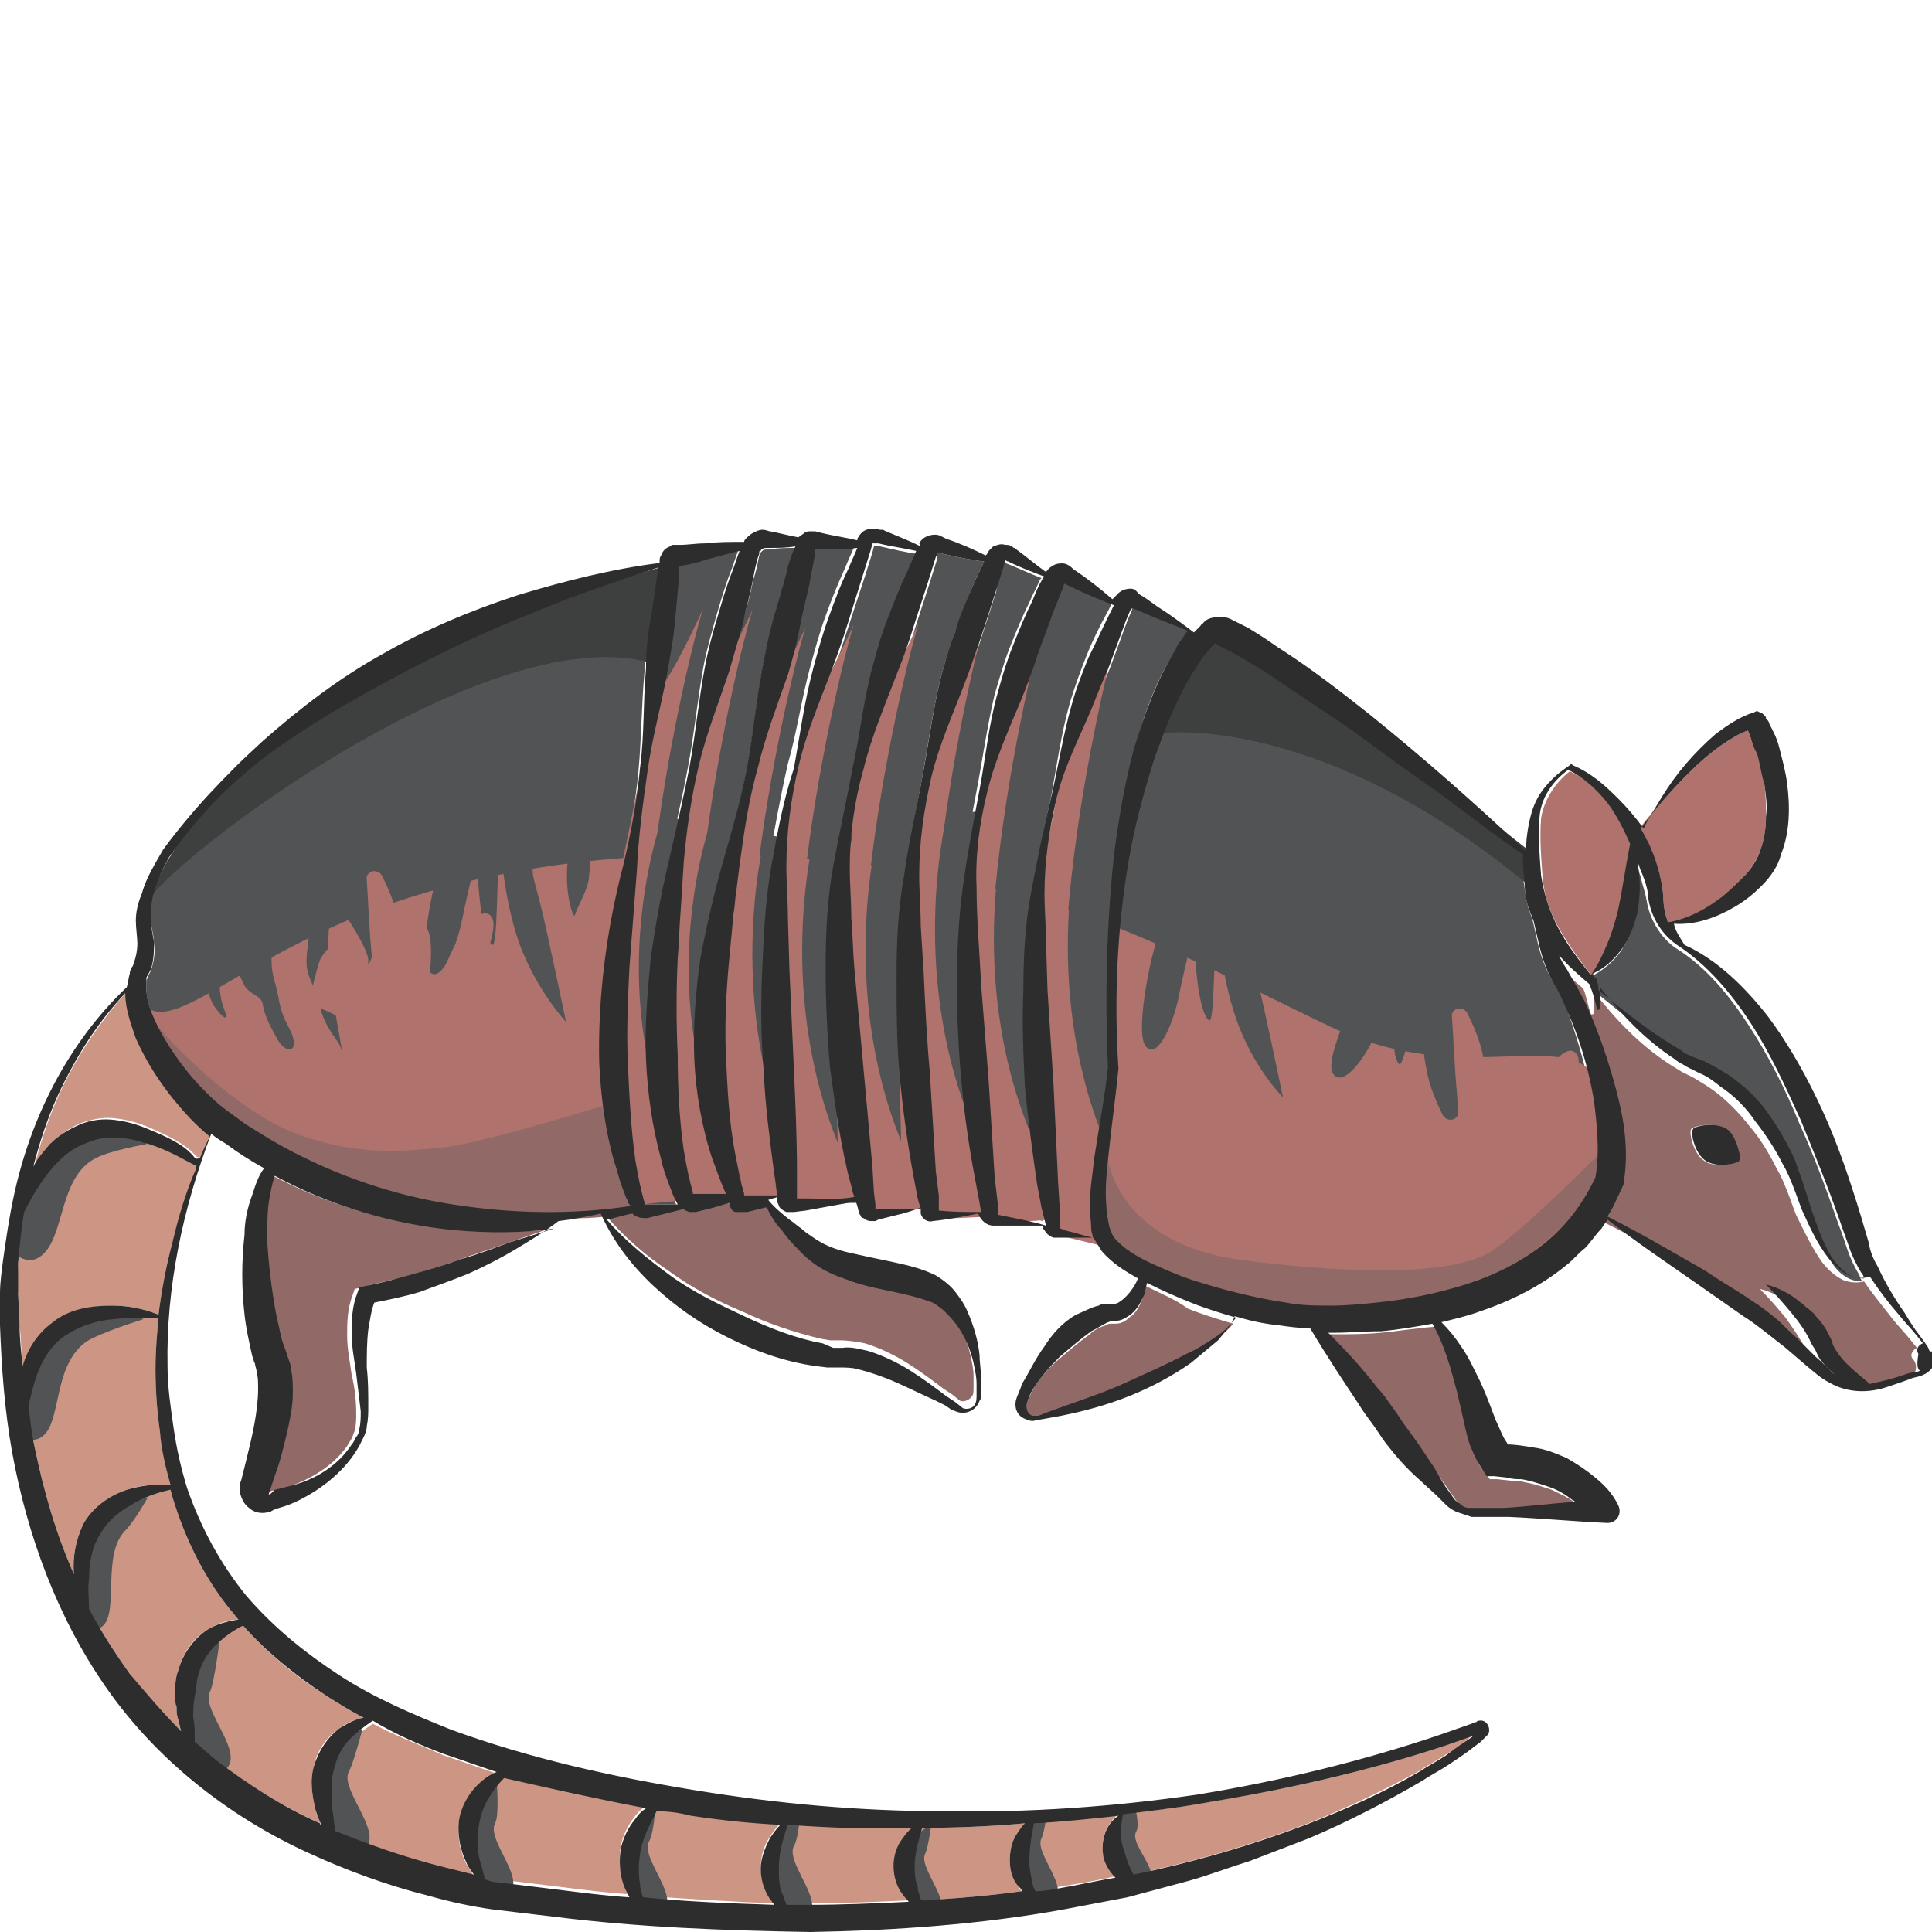 <?xml version="1.0" encoding="utf-8"?>
<!-- Generator: Adobe Illustrator 23.0.0, SVG Export Plug-In . SVG Version: 6.00 Build 0)  -->
<svg version="1.1" id="Layer_1" xmlns="http://www.w3.org/2000/svg" xmlns:xlink="http://www.w3.org/1999/xlink" x="0px" y="0px"
	 viewBox="0 0 128 128" style="enable-background:new 0 0 128 128;" xml:space="preserve">
<style type="text/css">
	.st0{fill:#CD9584;}
	.st1{fill:#AF726D;}
	.st2{fill:#525354;}
	.st3{fill:#916967;}
	.st4{fill:#2D2D2D;}
	.st5{fill:#3E3F3F;}
</style>
<g>
	<path class="st0" d="M51.9,125.3c0.1,0.3,0.2,0.6,0.3,0.8c0.5,0,1,0,1.5,0c2.2,0,4.4-0.1,6.6-0.2c-0.2-0.1-0.3-0.3-0.4-0.5
		c-0.4-0.5-0.6-1.2-0.6-1.9c0-0.7,0.2-1.3,0.6-1.8c0.2-0.2,0.4-0.5,0.6-0.7c-2.7,0-5.5-0.1-8.2-0.2c-0.3,1-0.5,1.9-0.6,2.9
		C51.7,124.3,51.8,124.8,51.9,125.3z"/>
	<path class="st0" d="M68.6,125.2c0.5-0.1,1.1-0.1,1.6-0.2c1.2-0.2,2.5-0.4,3.7-0.7c0,0,0,0,0,0c-0.4-0.4-0.7-0.9-0.8-1.4
		c-0.2-1,0.2-2.1,1-2.7c-1.9,0.2-3.8,0.4-5.6,0.5c-0.2,0.9-0.3,1.7-0.3,2.5c0,0.4,0.1,0.9,0.2,1.3C68.5,124.8,68.6,125,68.6,125.2z"
		/>
	<path class="st0" d="M61,125.8c0,0,0,0.1,0,0.1c2.2-0.1,4.5-0.3,6.7-0.6c-0.1-0.1-0.2-0.2-0.2-0.3c-0.4-0.5-0.6-1.1-0.6-1.7
		c0-0.6,0.1-1.2,0.4-1.7c0.2-0.3,0.4-0.5,0.6-0.8c-2.3,0.2-4.5,0.3-6.8,0.3c-0.3,0.9-0.5,1.7-0.5,2.5c0,0.5,0,0.9,0.2,1.4
		C60.8,125.3,60.9,125.6,61,125.8z"/>
	<path class="st0" d="M42.4,124.7c0,0.3,0.1,0.6,0.2,0.9c2.9,0.2,5.8,0.4,8.7,0.5c-0.1-0.1-0.2-0.3-0.3-0.4c-0.4-0.6-0.6-1.3-0.6-2
		c0-0.7,0.2-1.4,0.6-2c0.2-0.3,0.4-0.6,0.7-0.9c-2-0.1-3.9-0.3-5.9-0.6c-0.8-0.1-1.6-0.2-2.3-0.4c-0.6,1-1,1.9-1.1,2.9
		C42.3,123.4,42.3,124.1,42.4,124.7z"/>
	<path class="st0" d="M31.7,120.9c-0.1,0.7,0,1.4,0.1,2.2c0.1,0.4,0.2,0.7,0.3,1.1c0,0,0,0.1,0,0.1c0.3,0.1,0.5,0.1,0.8,0.2l4.1,0.5
		c1.6,0.2,3.1,0.4,4.7,0.5c-0.1-0.2-0.2-0.4-0.3-0.6c-0.3-0.7-0.4-1.6-0.3-2.4c0.1-0.8,0.5-1.6,1-2.2c0.2-0.3,0.5-0.5,0.7-0.7
		c-3.2-0.5-6.3-1.2-9.4-2.2c-0.4,0.4-0.8,0.9-1,1.3C32,119.6,31.7,120.2,31.7,120.9z"/>
	<path class="st0" d="M13.1,111.1c-0.1,0.4-0.2,0.9-0.2,1.3c0,0.5,0,0.9-0.1,1.4c0,0.5,0,1,0.1,1.4c0,0.1,0,0.2,0,0.2
		c0.5,0.4,0.9,0.8,1.4,1.2c2.1,1.7,4.5,3.1,6.9,4.2c0,0,0.1,0,0.1,0.1c-0.1-0.3-0.3-0.6-0.4-1c-0.2-0.9-0.4-1.9-0.1-2.9
		c0.2-1,0.8-1.9,1.7-2.5c0.5-0.4,1.1-0.6,1.6-0.7c-0.8-0.4-1.6-0.9-2.4-1.4c-2.1-1.3-4-2.9-5.7-4.8c-0.7,0.3-1.3,0.7-1.7,1.2
		C13.7,109.4,13.3,110.2,13.1,111.1z"/>
	<path class="st0" d="M22.1,117.4c-0.2,0.8-0.2,1.6-0.1,2.5c0.1,0.4,0.1,0.9,0.2,1.3c0,0.1,0,0.1,0,0.2c2.2,1,4.5,1.7,6.8,2.3
		c0.8,0.2,1.6,0.4,2.4,0.6c-0.2-0.3-0.3-0.5-0.5-0.8c-0.4-0.8-0.6-1.7-0.5-2.7c0.1-0.9,0.6-1.8,1.2-2.4c0.4-0.4,0.8-0.7,1.3-0.9
		c-1.2-0.4-2.3-0.8-3.5-1.2c-1.6-0.7-3.2-1.3-4.7-2.1c-0.6,0.4-1.1,0.8-1.5,1.2C22.6,115.9,22.3,116.6,22.1,117.4z"/>
	<path class="st1" d="M110.2,59.4c0,0.6,0.1,1.1,0.3,1.7c1.4-0.2,2.6-0.8,3.6-1.7c0.6-0.5,1.1-1,1.6-1.5c0.4-0.5,0.8-1.1,1-1.8
		c0.2-0.6,0.3-1.3,0.3-2c0-0.7,0-1.4-0.1-2.1c-0.1-0.7-0.3-1.4-0.5-2.1c-0.1-0.3-0.2-0.7-0.4-1c-0.1-0.2-0.1-0.3-0.2-0.5
		c0,0,0,0,0,0c-0.6,0.2-1.2,0.6-1.8,1c-0.7,0.5-1.4,1.1-2,1.7c-1.2,1.2-2.3,2.4-3.4,3.8c0.2,0.3,0.4,0.6,0.5,0.9
		C109.7,56.9,110.1,58.1,110.2,59.4z"/>
	<path class="st2" d="M107.4,63c-0.5,0.7-1.2,1.3-2,1.7c0.1,0.1,0.2,0.2,0.2,0.3l0.1,0.1l0,0.1c0,0.2,0,0.4,0.1,0.6
		c1.8,1.5,3.6,2.9,5.5,4c0.2,0.1,0.5,0.2,0.7,0.4l0.8,0.3c0.6,0.2,1.1,0.6,1.6,0.9c1,0.7,1.9,1.6,2.6,2.5c0.7,1,1.4,2,1.8,3.1
		c0.2,0.5,0.4,1.1,0.6,1.7l0.5,1.6c0.4,1.1,0.7,2.2,1.3,3.1c0.3,0.5,0.6,0.9,1.1,1.2c0.3,0.2,0.7,0.3,1.1,0.3
		c-0.1-0.1-0.2-0.3-0.2-0.4c-0.3-0.5-0.6-1.1-0.8-1.7c-0.2-0.6-0.4-1.2-0.6-1.7c-0.8-2.3-1.6-4.5-2.6-6.7c-0.9-2.2-2-4.4-3.3-6.4
		c-1.3-2-2.8-3.9-4.9-5.2c0,0,0,0,0,0c-1-0.7-1.7-1.9-1.9-3.1c-0.1-0.6-0.3-1.1-0.4-1.6c-0.1-0.3-0.2-0.6-0.3-0.8
		c0.1,0.3,0.1,0.6,0.1,0.9c0.1,0.9,0,1.7-0.2,2.6C108.2,61.4,107.9,62.2,107.4,63z"/>
	<path class="st1" d="M103.4,61.7c0.6,1,1.3,2,2.1,3c0.4-0.7,0.8-1.4,1.1-2.1c0.3-0.7,0.5-1.5,0.7-2.2c0.3-1.4,0.5-2.9,0.8-4.4
		c-0.4-0.9-0.9-1.8-1.5-2.7c-0.6-0.9-1.5-1.7-2.6-2.2c-1,0.8-1.7,1.9-1.9,3.1c-0.1,1.3,0,2.6,0.1,3.9
		C102.3,59.4,102.7,60.5,103.4,61.7z"/>
	<path class="st0" d="M6.6,101.7c-0.5,0.9-0.7,1.9-0.7,2.9c0,0.6,0,1.3,0,2c0.8,1.5,1.7,2.9,2.7,4.3c1,1.4,2.1,2.6,3.4,3.8
		c-0.1-0.2-0.1-0.5-0.2-0.8c-0.1-0.3-0.1-0.5-0.1-0.8c0-0.3-0.1-0.5-0.1-0.8c0-0.5,0-1.1,0.2-1.6c0.3-1.1,0.9-2.1,1.9-2.7
		c0.6-0.4,1.4-0.7,2.1-0.7c-0.2-0.2-0.3-0.4-0.5-0.6c-1.8-2.2-3.1-4.9-3.9-7.6c0-0.1-0.1-0.3-0.1-0.4c-0.9,0.2-1.8,0.5-2.5,0.9
		C7.8,100.1,7.1,100.8,6.6,101.7z"/>
	<path class="st2" d="M42.1,57.6l-0.5,6.5c-0.1,2.2-0.1,4.3-0.1,6.4c0,2.1,0.2,4.3,0.5,6.4c0.1,0.5,0.2,1,0.3,1.6
		c0.1,0.3,0.1,0.5,0.2,0.8c0,0.1,0.1,0.3,0.1,0.4c0,0,0,0.1,0,0.1l0,0l0.4,0l0.8,0c0.3,0,0.6,0,1,0l-0.1-0.2l-0.2-0.4
		c-0.1-0.3-0.2-0.5-0.3-0.8c-0.2-0.5-0.4-1.1-0.5-1.6c-0.6-2.2-0.9-4.4-1-6.6c-0.1-2.2,0-4.4,0.3-6.6c0.2-2.2,0.6-4.4,1.2-6.5
		c0.5-2.1,1-4.2,1.4-6.4c0.4-2.1,0.6-4.3,1-6.5c0.2-1.1,0.5-2.1,0.8-3.2c0.3-1,0.6-2.1,1-3.1c0.2-0.5,0.3-0.9,0.5-1.4
		c-0.8,0.2-1.5,0.4-2.3,0.6c-0.5,0.1-1.1,0.3-1.6,0.4l-0.1,0l0,0.2l0,0.4c-0.1,1.1-0.2,2.2-0.3,3.3c-0.1,1.1-0.3,2.2-0.5,3.2
		c-0.4,2.2-1,4.3-1.3,6.4C42.5,53.2,42.3,55.4,42.1,57.6z"/>
	<path class="st0" d="M8.4,98.7c0.9-0.3,1.9-0.4,2.9-0.3c-0.3-1.2-0.5-2.3-0.7-3.5c-0.2-1.4-0.3-2.8-0.3-4.2c0-1.1,0.1-2.3,0.2-3.4
		c-1,0-2,0-3,0.1c-1.2,0.1-2.3,0.5-3.2,1.1c-0.9,0.6-1.5,1.6-1.9,2.7c-0.2,0.6-0.4,1.3-0.5,2C2,94.1,2.1,95,2.3,95.9
		c0.6,2.9,1.4,5.7,2.6,8.4c-0.1-1.1,0.1-2.2,0.6-3.3C6.1,99.9,7.2,99.1,8.4,98.7z"/>
	<path class="st2" d="M46.3,50.8c-0.5,2.1-0.8,4.3-1,6.4l-0.1,1.6l-0.1,1.6c-0.1,1.1-0.1,2.1-0.2,3.2c-0.1,2.1-0.1,4.3,0,6.4
		c0,2.1,0.2,4.2,0.4,6.3c0.1,0.5,0.2,1,0.3,1.6c0.1,0.3,0.1,0.5,0.2,0.8l0.1,0.4l0,0.1l1.3,0c0.3,0,0.6,0,0.9,0
		c-0.1-0.2-0.2-0.5-0.3-0.7c-0.2-0.5-0.4-1-0.6-1.6c-0.7-2.1-1-4.4-1.2-6.6c-0.1-2.2,0.1-4.5,0.4-6.7c0.3-2.2,0.8-4.4,1.5-6.4
		c0.6-2.1,1.2-4.2,1.6-6.3c0.4-2.1,0.6-4.3,1-6.5c0.2-1.1,0.4-2.1,0.7-3.2c0.3-1.1,0.6-2.1,0.9-3.1c0.2-0.5,0.3-1,0.5-1.6l0.1-0.2
		c-0.6,0-1.1,0-1.7,0.1c-0.3,0-0.4,0-0.5,0.1c0,0-0.1,0.1-0.1,0.1c0,0,0,0.1-0.1,0.2c-0.1,0.5-0.2,1.1-0.4,1.6
		c-0.2,1.1-0.5,2.1-0.8,3.1c-0.3,1.1-0.6,2.1-0.9,3.1C47.6,46.6,46.8,48.7,46.3,50.8z"/>
	<path class="st0" d="M74.8,123.8l0.2,0.4c3.9-0.8,7.7-1.9,11.4-3.3c2.6-1,5.1-2.2,7.5-3.5c0.6-0.4,1.2-0.7,1.8-1.1
		c0.6-0.4,1.2-0.7,1.7-1.2l0.1-0.1l-1.7,0.6c-5.3,1.8-10.8,3-16.4,3.9c-1.7,0.3-3.4,0.5-5.1,0.7c-0.1,1-0.1,1.7,0,2.4
		C74.5,123,74.6,123.4,74.8,123.8z"/>
	<path class="st2" d="M64.4,78.2c-0.4-2.1-0.7-4.3-0.9-6.4c-0.2-2.2-0.3-4.3-0.3-6.5c0-2.2,0.1-4.3,0.4-6.5c0.3-2.2,0.7-4.3,1.1-6.4
		c0.4-2.1,0.7-4.3,1.2-6.4c0.3-1,0.6-2.1,1-3.1c0.4-1,0.8-2,1.3-3c0.2-0.5,0.5-1,0.7-1.5l0.1-0.1c-0.8-0.3-1.6-0.7-2.4-1
		c-0.1,0-0.1-0.1-0.2-0.1c0,0,0,0,0,0c0,0,0,0,0,0c0,0,0,0,0,0l0,0c0,0,0,0,0,0l-0.1,0.4L66,39.2l-1,3.1c-0.3,1-0.7,2.1-1.1,3.1
		c-0.8,2-1.6,4.1-2.2,6.2c-0.5,2.1-0.8,4.3-0.8,6.5c0,1.1,0.1,2.2,0.1,3.3l0.1,3.3c0.1,2.2,0.3,4.3,0.4,6.5l0.4,6.5l0.1,1.6l0,0.8
		l0,0.2l0,0c0.9,0,1.8,0.1,2.8,0.2l-0.1-0.6C64.7,79.3,64.5,78.7,64.4,78.2z"/>
	<path class="st2" d="M70.9,46.5c0.3-1,0.7-2.1,1.1-3.1c0.4-1,0.9-2,1.4-2.9c0.1-0.2,0.2-0.4,0.3-0.6c-1-0.4-2-0.8-3-1.3
		c-0.3-0.2-0.3-0.1-0.3-0.1c0,0,0,0,0,0l-0.1,0.3l-0.6,1.5l-1.1,3c-0.3,1-0.7,2-1.1,3c-0.8,2-1.7,4-2.2,6c-0.5,2.1-0.7,4.2-0.7,6.3
		c0.1,2.1,0.2,4.3,0.3,6.4l0.5,6.4l0.4,6.4l0.1,1.6l0,0.4l0,0.2c0,0.1,0,0.2,0,0.1c0,0,0,0.1,0.1,0.1c1,0.2,2.1,0.4,3.1,0.7
		l-0.1-0.4L69,80.1c-0.1-0.5-0.2-1.1-0.3-1.6c-0.4-2.1-0.6-4.2-0.8-6.4c-0.2-2.1-0.2-4.3-0.1-6.4c0-2.2,0.2-4.3,0.5-6.4
		c0.4-2.1,0.8-4.2,1.3-6.3C70,50.8,70.3,48.6,70.9,46.5z"/>
	<path class="st3" d="M75.9,85.2C75.9,85.2,75.9,85.2,75.9,85.2c-0.1,0.2-0.1,0.5-0.2,0.8c-0.2,0.5-0.4,1-0.9,1.3
		c-0.2,0.2-0.5,0.4-0.9,0.4l-0.3,0c-0.1,0-0.2,0-0.3,0.1c-0.4,0.1-0.8,0.3-1.1,0.6c-0.7,0.5-1.4,1.1-2.1,1.7
		c-0.7,0.6-1.3,1.3-1.8,2.2c-0.1,0.3-0.3,0.7-0.4,1c0,0.3,0.1,0.6,0.4,0.7c0.1,0,0.3,0,0.4,0l0.5-0.2l1.1-0.4c1.4-0.6,2.9-1,4.2-1.6
		c1.4-0.6,2.7-1.2,4-1.9c0.7-0.4,1.3-0.7,1.9-1.1c0.5-0.3,1-0.7,1.3-1.1c-1-0.3-2-0.6-3-1C77.9,86.1,76.9,85.7,75.9,85.2z"/>
	<path class="st2" d="M73.9,56.6c0.3-2.3,0.7-4.7,1.3-7c0.6-2.3,1.4-4.6,2.8-6.7c0.2-0.3,0.3-0.5,0.5-0.8c0.1-0.1,0.2-0.2,0.3-0.4
		c-0.9-0.3-1.8-0.7-2.7-1.1l-0.7-0.3L75,40.3L75,40.4l-0.3,0.7l-1.1,3c-0.4,1-0.8,2-1.2,2.9c-0.8,2-1.7,3.9-2.3,5.9
		c-0.5,2-0.8,4.2-0.8,6.3c0,1,0.1,2.1,0.1,3.2l0.1,3.2l0.4,6.3c0.1,2.1,0.2,4.2,0.3,6.4l0.1,1.6l0,0.8l0,0.4l0,0.2c0,0,0,0.1,0,0.1
		l0,0c0,0,0,0,0,0c0,0,0,0,0,0l0.1,0l0.2,0.1l0.8,0.2c0.4,0.1,0.8,0.2,1.1,0.3c-0.1-0.2-0.1-0.4-0.1-0.5c-0.1-0.5-0.1-1.1-0.1-1.6
		c0-1.1,0.1-2.1,0.3-3.2c0.3-2.1,0.7-4.1,1-6.1C73.4,66,73.5,61.3,73.9,56.6z"/>
	<path class="st3" d="M91.5,88.3c-1.1,0.1-2.1,0.1-3.2,0.1c-0.1,0-0.2,0-0.3,0c1.2,1.2,2.2,2.4,3.3,3.7c0.3,0.4,0.7,0.8,1,1.3
		c0.3,0.4,0.7,0.9,0.9,1.3c0.6,0.8,1.2,1.7,1.8,2.6l0.9,1.3l0.5,0.7c0.1,0.2,0.3,0.3,0.5,0.5c0.2,0.1,0.4,0.2,0.6,0.3
		c0.2,0,0.5,0,0.8,0c0.5,0,1.1,0,1.6,0c1.6-0.1,3.1-0.2,4.7-0.4c-0.1,0-0.1-0.1-0.2-0.1c-0.5-0.4-1-0.6-1.6-0.9
		c-0.6-0.2-1.2-0.4-1.8-0.5c-0.3-0.1-0.6-0.1-0.9-0.1l-0.9-0.1l-0.5,0l-0.2-0.3c-0.5-0.5-0.7-1-0.8-1.5c-0.2-0.5-0.3-0.9-0.4-1.3
		c-0.2-0.9-0.4-1.7-0.6-2.6c-0.4-1.5-0.8-3-1.6-4.4C93.7,88,92.6,88.2,91.5,88.3z"/>
	<path class="st0" d="M9.5,75.7c-1.3-0.4-2.6-0.5-3.7,0c-1.2,0.4-2.1,1.4-2.9,2.4c-0.5,0.7-0.9,1.4-1.3,2.2
		c-0.2,1.1-0.3,2.2-0.4,3.4c0,0.7-0.1,1.4,0,2l0.1,2.1c0.1,0.9,0.1,1.8,0.2,2.7c0.3-1.1,1-2.2,2-2.9c1.2-0.8,2.6-1.1,3.9-1.1
		c1.1,0,2.1,0.2,3.1,0.6c0.2-1.6,0.5-3.2,0.9-4.7c0.4-1.7,1-3.4,1.6-5c0-0.1,0-0.2-0.1-0.2C11.8,76.5,10.7,76,9.5,75.7z"/>
	<path class="st3" d="M126.7,90c-0.2-0.3,0.1-0.6,0.3-0.7l-0.4-0.5c-0.4-0.5-0.8-0.9-1.2-1.4c-0.6-0.8-1.3-1.6-1.9-2.5
		c-0.4,0.1-0.9,0.1-1.4-0.1c-0.6-0.3-1-0.7-1.4-1.2c-0.7-1-1.2-2.1-1.7-3.1c-0.2-0.5-0.4-1.1-0.6-1.6c-0.2-0.5-0.4-1-0.7-1.5
		c-0.5-1-1.1-2-1.8-2.8c-0.7-0.9-1.5-1.7-2.3-2.3c-0.4-0.3-0.9-0.6-1.4-0.9l-0.8-0.4c-0.3-0.2-0.5-0.3-0.8-0.5c-2-1.3-3.6-3-5-4.8
		c0,0.1,0,0.3,0,0.4c0,0.3,0,0.7,0,1c0,0,0,0.1-0.1,0.1c0,0-0.1,0-0.1,0c-0.2-0.6-0.3-1.2-0.5-1.7c-0.7-0.6-1.4-1.2-2-1.9
		c0.2,0.3,0.3,0.7,0.5,0.9c0.6,0.8,1,1.7,1.4,2.6c0.8,1.8,1.5,3.6,1.9,5.5c0.4,1.9,0.7,3.9,0.5,5.9l0,0.1l0,0.1l-0.7,1.5
		c-0.1,0.2-0.3,0.5-0.4,0.7c2.2,1.1,4.4,2.3,6.5,3.6c1,0.6,2.1,1.3,3.1,2c0.5,0.3,1,0.7,1.5,1.1c0.5,0.5,0.9,0.8,1.4,1.3l1.3,1.3
		c0.4,0.4,0.8,0.9,1.3,1.2c0.4,0.3,0.8,0.4,1.2,0.6c-0.4-0.1-0.7-0.3-1.1-0.5c-0.4-0.3-0.7-0.6-1-1c-0.2-0.2-0.3-0.4-0.4-0.7
		c-0.1-0.2-0.2-0.4-0.3-0.5c-0.4-0.7-0.8-1.3-1.3-2c-0.5-0.6-1.1-1.3-1.7-1.9c0.9,0.2,1.6,0.7,2.3,1.2c0.2,0.1,0.3,0.3,0.5,0.4
		c0.2,0.2,0.3,0.3,0.5,0.5c0.3,0.3,0.6,0.7,0.8,1.1c0.1,0.2,0.2,0.4,0.3,0.6c0.1,0.2,0.1,0.3,0.2,0.5c0.2,0.3,0.4,0.6,0.7,0.9
		c0.5,0.5,1,1,1.6,1.4c0.3,0,0.6-0.1,0.8-0.2c0.6-0.2,1.2-0.4,1.7-0.5l0.4-0.1c0.1,0,0.3-0.1,0.4-0.1c0,0,0,0,0,0
		C127,90.7,127,90.3,126.7,90z M115,77c-0.5,0.2-1.6,0.3-2.1-0.1c-0.6-0.4-0.9-1.4-0.9-1.9c0-0.2,0.1-0.3,0.2-0.3
		c0.5-0.2,1.6-0.3,2.1,0.1s0.9,1.4,0.9,1.9C115.3,76.8,115.2,77,115,77z"/>
	<path class="st2" d="M104,67.4c-0.3-0.9-0.7-1.7-1.2-2.5c-0.5-0.9-0.8-1.8-1-2.8c-0.1-0.4-0.2-0.9-0.3-1.3
		c-0.1-0.2-0.1-0.3-0.2-0.5c-0.2-0.7-0.3-1.5-0.4-2.2c0-0.5-0.1-1.1-0.1-1.7c-0.9-0.6-1.9-1.4-2.8-2l-2.8-2.1
		c-1.9-1.4-3.8-2.8-5.7-4.1c-1.9-1.4-3.8-2.7-5.8-3.9c-0.5-0.3-1-0.6-1.5-0.9l-0.7-0.4l-0.8-0.4l-0.3-0.2l-0.1,0.1
		c-0.2,0.2-0.3,0.4-0.5,0.6c-0.2,0.2-0.3,0.4-0.5,0.7c-1.2,1.9-2.1,4-2.9,6.2c-0.7,2.2-1.3,4.4-1.7,6.7c-0.8,4.6-1,9.3-0.7,13.9l0,0
		l0,0c-0.3,2-0.5,4.1-0.7,6.1c-0.1,1-0.2,2-0.1,3c0,0.5,0.1,1,0.2,1.4c0.1,0.3,0.1,0.4,0.2,0.5c0.1,0.2,0.2,0.3,0.4,0.5
		c0.6,0.6,1.5,1.1,2.4,1.5c0.9,0.4,1.8,0.8,2.8,1.1c1.9,0.6,3.9,1.1,5.9,1.4c1,0.1,2,0.2,3,0.2c1,0,2-0.1,3-0.2c2-0.2,4-0.6,5.9-1.2
		c1.9-0.6,3.7-1.5,5.2-2.7c1.5-1.2,2.7-2.7,3.4-4.4c0.3-1.7,0.1-3.5-0.2-5.2C105.1,70.9,104.6,69.1,104,67.4z"/>
	<path class="st3" d="M29.8,81.4c-4.1-0.4-8.2-1.6-11.9-3.6c-0.2,0.6-0.3,1.2-0.4,1.8c-0.1,0.8-0.1,1.6-0.1,2.5
		c0.1,1.7,0.3,3.3,0.6,4.9c0.2,0.8,0.3,1.6,0.6,2.3l0.2,0.6c0.1,0.3,0.2,0.5,0.2,0.8c0.1,0.5,0.1,1,0.1,1.5c0,1-0.2,1.9-0.4,2.7
		c-0.2,0.9-0.4,1.7-0.7,2.5l-0.4,1.2l-0.1,0.3c0,0,0,0,0,0c0,0,0,0,0,0c0,0,0,0,0,0c0,0,0,0,0,0l0.1,0l0.3-0.1
		c0.4-0.1,0.8-0.2,1.2-0.3c1.5-0.5,3-1.4,3.9-2.7c0.1-0.2,0.2-0.3,0.3-0.5c0.1-0.2,0.1-0.3,0.2-0.5c0.1-0.4,0.1-0.8,0.1-1.2
		c0-0.8-0.1-1.7-0.3-2.5c-0.1-0.8-0.3-1.7-0.3-2.6c0-0.9,0-1.8,0.4-2.8l0.1-0.3l0.4-0.1c1.1-0.3,2.1-0.5,3.2-0.8
		c1.1-0.3,2.1-0.6,3.2-1c1.1-0.4,2.1-0.7,3.2-1.1l2.6-0.9C34.3,81.6,32.1,81.6,29.8,81.4z"/>
	<path class="st0" d="M9.1,68.7c-0.4-0.9-0.7-1.9-0.7-3c-1.6,1.8-3,3.8-4.1,6c-0.9,1.8-1.5,3.6-2,5.5c0.3-0.5,0.7-1,1.1-1.5
		c0.6-0.5,1.2-1,2-1.3c0.8-0.3,1.6-0.4,2.3-0.3c0.8,0.1,1.5,0.3,2.2,0.6c1.1,0.5,2.3,1,3.1,1.9c0.1,0.1,0.3,0.1,0.4-0.1
		c0.2-0.5,0.4-0.9,0.6-1.4c-0.5-0.4-0.9-0.8-1.3-1.2C11.2,72.4,10,70.7,9.1,68.7z"/>
	<path class="st2" d="M41.6,80c-0.1-0.1-0.1-0.3-0.2-0.4c-0.1-0.3-0.2-0.5-0.3-0.8c-0.2-0.5-0.4-1.1-0.5-1.6c-0.6-2.2-0.9-4.4-1-6.6
		c-0.2-4.5,0.5-8.9,1.6-13.1c0.5-2.1,0.9-4.3,1.1-6.4c0.2-2.2,0.2-4.4,0.4-6.6c0.1-1.1,0.2-2.2,0.3-3.3c0.1-1.1,0.3-2.2,0.5-3.2
		l0-0.2c-3,1-5.9,2-8.8,3.2c-3,1.2-5.9,2.6-8.7,4.1c-2.8,1.5-5.6,3.1-8.2,5c-2.6,1.9-4.8,4.2-6.7,6.9c-0.5,0.9-0.9,1.8-1.1,2.7
		C9.9,60.1,9.9,60.5,10,61c0,0.5,0.2,0.9,0.2,1.5c0.1,0.6,0,1.2-0.2,1.8l-0.2,0.4c0,0.1-0.1,0.2-0.1,0.3c0,0.2,0,0.4,0,0.6
		c0,0.8,0.4,1.7,0.8,2.6c0.9,1.7,2.1,3.3,3.5,4.6c0.7,0.7,1.4,1.2,2.3,1.8c0.8,0.5,1.7,1.1,2.5,1.5c3.5,1.9,7.3,3.2,11.2,3.8
		c3.8,0.6,7.7,0.7,11.7,0.3L41.6,80z"/>
	<path class="st3" d="M50.6,79.8L49.8,80l-0.4,0.1l-0.2,0c0,0-0.1,0-0.2,0c-0.1,0-0.2,0-0.3,0c-0.2-0.1-0.3-0.2-0.4-0.3l-0.1-0.2
		c0,0,0,0,0-0.1c-0.3,0.1-0.7,0.2-1,0.3L46.4,80L46,80l-0.2,0c0,0-0.1,0-0.2,0c-0.1,0-0.2,0-0.3-0.1c-0.1,0-0.1-0.1-0.1-0.1
		c-0.4,0.1-0.8,0.2-1.2,0.3l-0.8,0.2l-0.4,0.1l-0.2,0c-0.1,0-0.3,0-0.5-0.1c-0.1,0-0.2-0.1-0.3-0.2c-0.5,0.1-1.1,0.3-1.7,0.4
		c1.3,1.5,2.7,2.7,4.2,3.7c1.5,1.1,3.2,2,4.9,2.7c1.7,0.8,3.5,1.4,5.2,1.8l0.6,0.1l0.3,0c0.1,0,0.2,0,0.3,0c0.6,0,1.2,0.1,1.7,0.2
		c1,0.3,2,0.8,2.8,1.3c0.8,0.5,1.6,1.1,2.4,1.7l0.6,0.4l0.5,0.4c0.2,0.1,0.6,0,0.8-0.3c0.1-0.1,0.1-0.4,0.1-0.6c0-0.2,0-0.5,0-0.7
		c0-0.5-0.1-0.9-0.2-1.4c-0.2-0.9-0.6-1.8-1.1-2.5c-0.3-0.4-0.6-0.7-0.9-1c-0.4-0.3-0.6-0.4-1-0.6c-0.8-0.3-1.7-0.4-2.7-0.7
		c-0.9-0.2-1.9-0.4-2.9-0.8c-1-0.3-1.9-0.8-2.7-1.6l0,0c-0.5-0.5-1-1-1.4-1.6c-0.4-0.5-0.8-1.1-1.1-1.8
		C50.7,79.8,50.6,79.8,50.6,79.8z"/>
	<path class="st2" d="M56.2,77.6c-0.5-2.2-0.9-4.4-1.1-6.6c-0.2-2.2-0.3-4.5-0.3-6.7c0-2.2,0.1-4.5,0.5-6.7c0.4-2.2,0.9-4.4,1.3-6.6
		c0.4-2.2,0.7-4.4,1.3-6.6c0.3-1.1,0.6-2.2,1-3.2c0.4-1.1,0.8-2.1,1.3-3.1c0.2-0.5,0.4-0.9,0.6-1.4c-0.8-0.1-1.6-0.3-2.5-0.5l-0.2,0
		l-0.1,0c0,0-0.1,0-0.1,0c0,0,0,0,0,0c0,0,0,0,0,0l-0.1,0.4l-0.5,1.6c-0.7,2.1-1.4,4.3-2.1,6.4c-0.8,2.1-1.7,4.2-2.2,6.4
		c-0.5,2.2-0.8,4.4-0.8,6.6c0,1.1,0.1,2.2,0.1,3.4l0.1,3.4l0.3,6.7c0.1,2.2,0.1,4.5,0.2,6.7l0,1.7c0,0,0,0,0,0.1l0.6,0
		c1.1,0,2.2,0.1,3.3,0.1l-0.1-0.3C56.5,78.7,56.3,78.1,56.2,77.6z"/>
	<path class="st2" d="M60.5,77.8c-0.4-2.2-0.7-4.4-0.9-6.6c-0.2-2.2-0.2-4.4-0.2-6.6c0-2.2,0.2-4.4,0.5-6.6c0.4-2.2,0.8-4.3,1.2-6.5
		c0.4-2.2,0.7-4.4,1.2-6.5c0.3-1.1,0.6-2.1,1-3.2c0.4-1,0.8-2.1,1.2-3.1c0.2-0.5,0.5-1,0.7-1.5c-0.9-0.1-1.8-0.3-2.7-0.5l-0.4-0.1
		c0,0,0,0,0,0c0,0,0,0,0,0c0,0,0,0,0,0l0,0l0,0.1L62.1,37l-0.5,1.6l-1,3.1c-0.3,1.1-0.7,2.1-1.1,3.1c-0.8,2.1-1.7,4.1-2.2,6.3
		c-0.5,2.1-0.8,4.3-0.9,6.5c0,1.1,0,2.2,0.1,3.3c0,1.1,0.1,2.2,0.2,3.3c0.1,2.2,0.4,4.4,0.6,6.6l0.6,6.6l0.1,1.7l0.1,0.8l0,0.3
		l1.4-0.1c0.6,0,1.1,0,1.7,0l-0.2-0.7C60.7,78.8,60.6,78.3,60.5,77.8z"/>
	<path class="st2" d="M53.7,44.1c0.3-1.1,0.6-2.2,1-3.3c0.4-1.1,0.8-2.1,1.3-3.2c0.2-0.5,0.4-0.9,0.6-1.4c-0.8,0-1.5,0.1-2.3,0.1
		l-0.4,0c-0.1,0-0.1,0-0.1,0c0,0,0,0,0,0c0,0,0,0,0,0c0,0,0,0.1,0,0.1l0,0.2c-0.1,0.5-0.2,1.1-0.3,1.6c-0.2,1.1-0.5,2.1-0.7,3.2
		c-0.2,1.1-0.5,2.1-0.8,3.2c-0.6,2.1-1.4,4.1-2,6.2c-0.5,2.1-0.9,4.3-1.2,6.4l-0.2,1.6c-0.1,0.5-0.1,1.1-0.2,1.6
		c-0.1,1.1-0.2,2.1-0.3,3.2c-0.2,2.1-0.2,4.3-0.2,6.4c0,2.1,0.2,4.2,0.6,6.3c0.1,0.5,0.2,1,0.3,1.5c0.1,0.3,0.1,0.5,0.2,0.8
		c0,0.1,0.1,0.3,0.1,0.4c0,0,0,0.1,0,0.1l1.3,0c0.3,0,0.6,0,0.9,0c-0.1-0.5-0.2-0.9-0.2-1.4c-0.3-2.2-0.5-4.5-0.7-6.8
		c-0.1-2.3-0.1-4.5-0.1-6.8c0.1-2.3,0.2-4.5,0.6-6.8c0.4-2.3,0.8-4.5,1.3-6.7C52.8,48.5,53.1,46.3,53.7,44.1z"/>
	<path class="st1" d="M9.5,66.5c1.7,2.1,5.8-2.4,14.2-5.8c8.3-3.4,23.7-6.3,43.1-1.6c7.5,1.8,15.2,6,21.3,8.9
		c9.8,4.7,16.9-1.1,18.4,5c1.5,6.1,2.6,6.3-5.9,10.9s-19.9,4.4-26.4-1.1c-1.9-0.4-4.2-1-4.2-1l-0.4-1l-3.9,0.3l-0.2-0.5
		c0,0-3.5,0.2-3.6,0.1c-0.1,0-0.4-0.7-0.5-0.7c-0.1,0-3.5,0.5-3.6,0.5c-0.1,0-0.6-0.9-0.6-0.9s-4.6,0.5-4.8,0.4
		c-0.1-0.1-0.8-0.8-0.7-0.8s-2.5,0.1-2.5,0.1s-3.5,0.2-3.6,0.2c-0.1,0-3.2,0.3-3.2,0.3l-6.9,0.8c0,0-15-2.5-16.2-3.1
		c-1.2-0.6-6.9-5.1-7.9-6.9S9.5,66.4,9.5,66.5z"/>
	<path class="st4" d="M114.4,74.8c-0.6-0.4-1.6-0.3-2.1-0.1c-0.1,0-0.2,0.2-0.2,0.3c0,0.5,0.3,1.5,0.9,1.9c0.6,0.4,1.6,0.3,2.1,0.1
		c0.1,0,0.2-0.2,0.2-0.3C115.2,76.1,114.9,75.1,114.4,74.8z"/>
	<path class="st2" d="M1.2,79.7c-0.3,0.8-0.5,1.7-0.5,2.5c0,0.9,0.9,1.5,1.7,1.2c2-0.9,1.3-5.4,4-6.7c1-0.5,3.3-0.9,3.3-0.9
		s-0.2-0.6-1.4-0.6c-2.2,0.1-3.1-0.7-4.4,0.9c-1.1,1.3-2.2,2.8-2.6,3.3C1.3,79.5,1.2,79.6,1.2,79.7z"/>
	<path class="st2" d="M1.2,91.4c-0.3,0.8-0.5,1.6-0.5,2.4c0,0.8,0.7,1.7,1.5,1.6c2.1-0.2,1-4.7,3.5-6.5c0.9-0.6,3.8-1.5,3.8-1.5
		S9.1,87.1,8,87.1C5.9,87.1,5,86.5,3.8,88c-1,1.3-2.1,2.7-2.4,3.1C1.3,91.2,1.2,91.3,1.2,91.4z"/>
	<path class="st2" d="M5.2,104.1c-0.1,0.6-0.1,1.3,0,1.9c0.1,0.6,0.7,2.1,1.3,1.9c1.6-0.5,0.1-4.8,1.8-6.5c0.6-0.6,1.5-2.2,1.5-2.2
		s-2.4,0.4-3.1,1.8c-0.6,1.2-1.2,2.4-1.4,2.8C5.3,104,5.2,104,5.2,104.1z"/>
	<path class="st2" d="M12.4,113.4c0,0.6,0,1.2,0.1,1.7c0.1,0.6,0.8,2.5,1.2,2.5c3.8-0.3-0.5-4.1,0.2-5.5c0.3-0.5,0.7-3.8,0.7-3.8
		s-1.4,1.4-1.7,2.5c-0.2,1-0.5,2.1-0.6,2.4C12.4,113.2,12.4,113.3,12.4,113.4z"/>
	<path class="st2" d="M21.6,118.7c0,0.6,0,1.2,0.1,1.7c0.1,0.6,0.8,2.5,1.2,2.5c3.8-0.3-0.5-4.1,0.2-5.5c0.3-0.5,0.9-2.8,0.9-2.8
		s-1.5,0.3-1.8,1.5c-0.2,1-0.5,2.1-0.6,2.4C21.6,118.6,21.6,118.6,21.6,118.7z"/>
	<path class="st2" d="M31.4,122.1c0,0.5,0,1.1,0.1,1.5c0.1,0.5,0.7,2.2,1.1,2.2c3.4-0.3-0.5-3.7,0.2-5c0.3-0.5,0.1-2.9,0.1-2.9
		s-1.1,0.7-1.3,1.8c-0.2,0.9-0.1,1.8-0.1,2.1C31.4,122,31.4,122,31.4,122.1z"/>
	<path class="st2" d="M41.6,123.3c0,0.5,0,1.1,0.1,1.5c0.1,0.5,0.7,2.2,1.1,2.2c3.4-0.3-0.5-3.7,0.2-5c0.3-0.5,0.4-2,0.4-2
		s-1.2,0.5-1.5,1.6c-0.2,0.9-0.2,1.2-0.3,1.5C41.6,123.2,41.6,123.2,41.6,123.3z"/>
	<path class="st2" d="M51.2,123.6c0,0.5,0,1.1,0.1,1.5c0.1,0.5,0.7,2.2,1.1,2.2c3.4-0.3-0.5-3.7,0.2-5c0.3-0.5,0.4-2,0.4-2
		s-1.2,0.5-1.5,1.6c-0.2,0.9-0.2,1.2-0.3,1.5C51.2,123.5,51.2,123.6,51.2,123.6z"/>
	<path class="st2" d="M60,123.9c0,0.5,0,1,0.1,1.4c0.1,0.5,0.7,2,1,2c3.1-0.3-0.4-3.4,0.2-4.5c0.2-0.4,0.4-1.9,0.4-1.9
		s-1.1,0.5-1.3,1.4c-0.2,0.8-0.2,1.1-0.3,1.4C60,123.8,60,123.8,60,123.9z"/>
	<path class="st2" d="M67.7,122.9c0,0.5,0,1,0.1,1.4c0.1,0.5,0.7,2,1,2c3.1-0.3-0.4-3.4,0.2-4.5c0.2-0.4,0.4-1.9,0.4-1.9
		s-1.1,0.5-1.3,1.4c-0.2,0.8-0.2,1.1-0.3,1.4C67.7,122.8,67.7,122.8,67.7,122.9z"/>
	<path class="st2" d="M74,122.3c0,0.4,0,0.8,0.1,1.2c0.1,0.4,0.6,1.8,0.9,1.7c3.1-0.3-0.4-2.9,0.3-3.9c0.2-0.4-0.1-1.6-0.1-1.6
		s-1.1,0.4-1.4,1.3c-0.2,0.7,0.2,0.9,0.2,1.2C74,122.1,74,122.2,74,122.3z"/>
	<g>
		<path class="st1" d="M69.4,40.4c-0.3,0.5-6.9,25.5-1.9,35.1c-2.7-1.2-3.6-2.9-3.6-2.9s-0.7-12.2-0.1-14.4c0.7-2.1,2.2-11.7,3.1-13
			C67.8,43.9,69.4,40.4,69.4,40.4z"/>
		<path class="st2" d="M69.2,54.4l-2.5-0.1c0,0-2.7,10.2,1.5,20.6C68,67.5,68.8,60.3,68.7,60C68.7,59.7,69.2,54.4,69.2,54.4z"/>
	</g>
	<g>
		<path class="st1" d="M65.6,39.9c-0.3,0.5-6.9,25.5-1.9,35.1c-2.7-1.2-3.6-2.9-3.6-2.9S59.4,59.9,60,57.7c0.7-2.1,2.2-11.7,3.1-13
			S65.6,39.9,65.6,39.9z"/>
		<path class="st2" d="M64.7,53.8l-1.9-0.1c0,0-2.7,10.2,1.5,20.6c-0.2-7.3-0.1-14.4-0.1-14.7C64.2,59.3,64.7,53.8,64.7,53.8z"/>
	</g>
	<g>
		<path class="st1" d="M60.9,41.2C60.6,41.7,54,66.7,59,76.3c-2.7-1.2-3.6-2.9-3.6-2.9S54.7,61.2,55.3,59s2.2-11.7,3.1-13
			S60.9,41.2,60.9,41.2z"/>
		<path class="st2" d="M60.7,55.2L58.2,55c0,0-2.7,10.2,1.5,20.6c-0.2-7.3-0.1-14.4-0.1-14.7C59.5,60.6,60.7,55.2,60.7,55.2z"/>
	</g>
	<g>
		<path class="st1" d="M56.6,41.3c-0.3,0.5-6.9,25.5-1.9,35.1c-2.7-1.2-3.6-2.9-3.6-2.9s-0.7-12.2-0.1-14.4c0.7-2.1,2.2-11.7,3.1-13
			S56.6,41.3,56.6,41.3z"/>
		<path class="st2" d="M56.5,55.3L54,55.1c0,0-2.7,10.2,1.5,20.6c-0.2-7.3-0.1-14.4-0.1-14.7C55.3,60.7,56.5,55.3,56.5,55.3z"/>
	</g>
	<g>
		<path class="st1" d="M53.4,41.5C53.1,42,46.5,67,51.5,76.6c-2.7-1.2-3.6-2.9-3.6-2.9s-0.7-12.2-0.1-14.4c0.7-2.1,2.2-11.7,3.1-13
			S53.4,41.5,53.4,41.5z"/>
		<path class="st2" d="M52,55.5l-1.3-0.2c0,0-2.7,10.2,1.5,20.6c-0.2-7.3-0.1-14.4-0.1-14.7S52,55.5,52,55.5z"/>
	</g>
	<g>
		<path class="st1" d="M49.9,40.3c-0.3,0.5-6.9,25.5-1.9,35.1c-2.7-1.2-3.6-2.9-3.6-2.9s-0.7-12.2-0.1-14.4s2.2-11.7,3.1-13
			S49.9,40.3,49.9,40.3z"/>
		<path class="st2" d="M48.5,54.3l-1.3-0.2c0,0-3.8,10.2,0.4,20.7C47.5,67.5,48,60.4,47.9,60S48.5,54.3,48.5,54.3z"/>
	</g>
	<g>
		<path class="st1" d="M46.6,40.3c-0.3,0.5-6.9,25.5-1.9,35.1c-2.7-1.2-3.6-2.9-3.6-2.9s-0.7-12.2-0.1-14.4s2.2-11.7,3.1-13
			S46.6,40.3,46.6,40.3z"/>
		<path class="st2" d="M45.2,54.3l-1.3-0.2c0,0-3.8,10.2,0.4,20.7c-0.2-7.3,0.3-14.4,0.3-14.8S45.2,54.3,45.2,54.3z"/>
	</g>
	<path class="st3" d="M73.3,76.2c0,0.2,0.4,6.2,9.1,7.3s14.2,0.8,16.4-0.6s7.7-7,7.7-7s1.6,1.3-1.5,4.1c-3.1,2.8-8.5,7.5-13.9,7.5
		c-5.5-0.1-12.8-1.4-14.4-2.2c-1.6-0.8-3.9-4-3.8-5C73.1,79.3,73.3,76.2,73.3,76.2z"/>
	<path class="st3" d="M10.6,68.1c0.3,0.6,5,5.5,9,7c4,1.5,7.1,1.2,9.9,0.9c2.7-0.3,10.9-2.9,10.7-2.8c-0.2,0.1,2.2,6.5,1.9,6.6
		c-0.3,0.1,0.1,1.1-6,0.9C30,80.4,21,79.2,18,77.1c-2.9-2.2-7.5-7.9-7.6-8.3C10.3,68.4,10.5,68,10.6,68.1z"/>
	<path class="st5" d="M43.7,44.1c-10.8-3.9-33.3,13.5-34,15.8c2.1-4.9,6.1-10,8-10.7c1.8-0.7,9.2-5.6,12.6-6.8s12.6-4.9,14.1-4.9
		C44.5,38.2,43.7,44.1,43.7,44.1z"/>
	<path class="st5" d="M76.8,48.6c0.2-0.1,11-1.4,25,10.5c-0.2-2.3-0.1-2.5-0.3-2.6c-0.2-0.1-7.5-6-8.9-6.8c-1.4-0.8-11.1-7.3-12-7.6
		s-3,3-3.2,3.8S76.8,48.6,76.8,48.6z"/>
	<g>
		<path class="st1" d="M74.3,41c-0.3,0.5-6.9,25.5-1.9,35.1c-2.7-1.2-3.6-2.9-3.6-2.9S68.1,61,68.7,58.8c0.7-2.1,2.2-11.7,3.1-13
			C72.7,44.5,74.3,41,74.3,41z"/>
		<path class="st2" d="M74.1,54.9l-2.5-0.1c0,0-2.7,10.2,1.5,20.6c-0.1-2.4,0.6-3,0.7-5.1c0.2-4.4-0.2-9.6-0.2-9.8
			C73.5,60.2,74.1,54.9,74.1,54.9z"/>
	</g>
	<path class="st4" d="M127.8,89.4l-0.1-0.2l-0.5-0.7c-0.4-0.5-0.7-1-1-1.5c-0.7-1-1.3-2-1.8-3.1c-0.3-0.5-0.5-1-0.6-1.6l-0.5-1.7
		c-0.7-2.3-1.5-4.7-2.5-6.9c-1-2.2-2.2-4.4-3.7-6.4c-1.5-1.9-3.3-3.7-5.5-4.7c0,0,0,0,0,0l0,0c-0.3-0.5-0.6-0.9-0.7-1.4
		c1.4,0.1,2.8-0.4,4-1.1c0.7-0.4,1.3-0.9,1.8-1.4c0.6-0.6,1.1-1.3,1.3-2.1c0.6-1.5,0.6-3.2,0.4-4.7c-0.1-0.8-0.3-1.5-0.5-2.3
		c-0.1-0.4-0.2-0.7-0.4-1.1c-0.1-0.2-0.2-0.4-0.3-0.6c0-0.1-0.1-0.2-0.2-0.3c0-0.1,0-0.1-0.1-0.2c-0.1-0.1-0.2-0.2-0.3-0.2l-0.2-0.1
		l-0.2,0.1c-1,0.3-1.8,0.9-2.5,1.4c-0.7,0.6-1.4,1.3-2,2c-0.6,0.7-1.1,1.4-1.6,2.2c-0.4,0.7-0.9,1.4-1.2,2.1c-0.5-0.7-1.1-1.4-1.7-2
		c-0.9-0.9-1.8-1.7-3-2.2l-0.1-0.1l-0.1,0.1c-0.6,0.4-1.1,0.8-1.6,1.4c-0.5,0.6-0.8,1.2-1,2c-0.2,0.8-0.3,1.6-0.3,2.3
		c-3.4-3.2-6.8-6.2-10.4-9.1c-1.9-1.5-3.7-2.9-5.7-4.2c-0.5-0.3-1-0.7-1.5-1l-0.8-0.5l-0.8-0.4l-0.4-0.2c0,0-0.2-0.1-0.4-0.1
		c-0.2,0-0.3-0.1-0.5,0c-0.3,0-0.7,0.1-0.9,0.4c-0.1,0-0.1,0.1-0.2,0.2l-0.1,0.1l-0.2,0.2c0,0-0.1,0.1-0.1,0.1
		c-0.8-0.6-1.6-1.2-2.4-1.7l-0.7-0.5l-0.3-0.2c0,0-0.2-0.1-0.3-0.2C75.2,39,75,39,74.9,39c-0.3,0-0.6,0.1-0.8,0.3
		c-0.1,0.1-0.2,0.2-0.3,0.3l-0.1,0.1c-0.8-0.7-1.7-1.4-2.6-2c-0.1-0.1-0.2-0.2-0.4-0.3c-0.2-0.1-0.5-0.1-0.8,0
		c-0.2,0.1-0.4,0.2-0.6,0.5c-0.7-0.5-1.4-1.1-2.1-1.6c-0.1,0-0.1-0.1-0.2-0.1c-0.1-0.1-0.2-0.1-0.4-0.1c-0.3-0.1-0.5,0-0.8,0.1
		c-0.1,0.1-0.2,0.2-0.3,0.3c0,0.1-0.1,0.1-0.1,0.2l-0.1,0.1l0,0c-0.8-0.4-1.7-0.8-2.6-1.1l-0.4-0.2c-0.2-0.1-0.5-0.1-0.8,0
		c-0.3,0.1-0.5,0.3-0.6,0.5L61,36.2c-0.8-0.4-1.6-0.7-2.3-1l-0.2-0.1l-0.1,0c0,0-0.1,0-0.1,0C58,35,57.7,35,57.4,35.1
		c-0.3,0.1-0.5,0.4-0.6,0.6l0,0.1c-0.8-0.2-1.6-0.3-2.4-0.5L54,35.2c0,0-0.2,0-0.3,0c-0.1,0-0.3,0-0.4,0.1c-0.1,0.1-0.3,0.2-0.4,0.3
		c-0.6-0.1-1.3-0.3-1.9-0.4c-0.1,0-0.2-0.1-0.5-0.1c-0.2,0-0.4,0.1-0.6,0.2c-0.2,0.1-0.4,0.3-0.5,0.4c-0.1,0.1-0.1,0.2-0.1,0.2
		c-0.9,0-1.8,0-2.6,0.1c-0.6,0-1.1,0.1-1.7,0.1l-0.2,0c0,0-0.1,0-0.2,0c-0.1,0-0.1,0-0.2,0.1c-0.3,0.1-0.5,0.3-0.6,0.6
		c-0.1,0.1-0.1,0.3-0.1,0.4l0,0.1c-3.2,0.4-6.3,1.2-9.3,2.1c-3.1,1-6.2,2.3-9,3.9c-2.9,1.6-5.5,3.6-8,5.8c-2.4,2.2-4.7,4.6-6.6,7.2
		l0,0l0,0c-0.5,0.9-1.1,1.8-1.4,2.9C9.1,59.9,9,60.5,9,61c0,0.5,0.1,1.1,0.1,1.5c0,0.5-0.1,0.9-0.2,1.2l-0.1,0.3
		c-0.1,0.1-0.2,0.3-0.2,0.5c-0.1,0.3-0.1,0.6-0.2,0.9c-3.9,3.7-6.4,8.7-7.5,13.9c-0.3,1.4-0.5,2.8-0.7,4.2C0.1,84.3,0,85,0,85.7
		l0,2.1c0.1,2.8,0.3,5.6,0.8,8.4c1,5.5,3,11,6.3,15.7c3.3,4.7,8,8.4,13.2,10.8c2.6,1.2,5.3,2.2,8.1,2.9c1.4,0.4,2.8,0.7,4.2,0.9
		l4.2,0.5c5.6,0.7,11.2,0.9,16.9,1c5.6-0.1,11.3-0.5,16.8-1.5l4.2-0.8l4.1-1.1c1.4-0.4,2.7-0.9,4-1.3c1.3-0.5,2.6-1,3.9-1.5
		c2.6-1.1,5.1-2.4,7.5-3.8c0.6-0.4,1.2-0.7,1.8-1.1c0.6-0.4,1.2-0.8,1.7-1.2l0.4-0.3l0.2-0.2l0.1-0.1c0,0,0.1-0.1,0.2-0.2
		c0.2-0.4-0.1-1-0.6-0.9c-0.1,0-0.1,0-0.2,0.1l-0.1,0l-0.2,0.1l-2,0.7c-5.3,1.8-10.7,3.1-16.2,4c-5.5,0.8-11.1,1.2-16.7,1.1
		c-5.6,0-11.1-0.5-16.6-1.4c-5.5-0.9-10.9-2.1-16.1-4c-2.5-1-5.1-2.1-7.4-3.6c-2.3-1.5-4.4-3.2-6.2-5.3c-1.7-2.1-3-4.5-3.9-7.1
		c-0.4-1.3-0.7-2.6-0.9-4c-0.2-1.4-0.4-2.7-0.4-4.1c-0.1-5.2,1-10.4,2.9-15.4c0.3,0.3,0.7,0.5,1,0.7c0.8,0.6,1.6,1.1,2.5,1.6
		c-0.4,0.5-0.6,1.2-0.8,1.8c-0.3,0.8-0.5,1.7-0.5,2.6c-0.2,1.8-0.2,3.5,0,5.3c0.1,0.9,0.3,1.8,0.5,2.7l0.1,0.3
		c0,0.1,0.1,0.2,0.1,0.3c0,0.1,0.1,0.3,0.1,0.5c0.1,0.3,0.1,0.7,0.1,1.1c0,1.5-0.4,3.2-0.8,4.8l-0.3,1.2l-0.1,0.3c0,0.2,0,0.4,0,0.6
		c0.1,0.4,0.3,0.8,0.6,1c0.3,0.3,0.8,0.4,1.2,0.3c0.1,0,0.2,0,0.3-0.1l0.2-0.1l0.3-0.1c0.4-0.1,0.9-0.3,1.3-0.5c1.6-0.8,3.1-2,4-3.6
		c0.1-0.2,0.2-0.4,0.3-0.6c0.1-0.2,0.2-0.5,0.2-0.7c0.1-0.5,0.1-0.9,0.1-1.3c0-0.9,0-1.7-0.1-2.6c0-0.8,0-1.7,0.1-2.5
		c0.1-0.6,0.2-1.3,0.4-1.8c1-0.2,2-0.4,3-0.7c1.1-0.4,2.2-0.8,3.2-1.2c1.1-0.5,2.1-1,3.1-1.6c1-0.6,2-1.2,2.9-1.9c0,0,0,0,0,0
		c0.9-0.1,1.9-0.3,2.8-0.5c0,0,0,0,0,0c0.8,1.8,2,3.4,3.5,4.8c1.5,1.4,3.1,2.5,4.9,3.4c1.8,0.9,3.7,1.6,5.8,1.9l0.8,0.1l0.8,0
		c0.4,0,0.8,0,1.2,0.1c0.8,0.2,1.7,0.5,2.6,0.9c0.9,0.4,1.7,0.8,2.6,1.2l0.6,0.3l0.3,0.2c0.1,0.1,0.2,0.1,0.4,0.2
		c0.7,0.3,1.4-0.1,1.6-0.7c0.1-0.1,0.1-0.3,0.1-0.4l0-0.4c0-0.2,0-0.5,0-0.7c0-0.5-0.1-1-0.1-1.5c-0.1-1-0.4-2-0.8-2.9
		c-0.2-0.5-0.5-0.9-0.8-1.3c-0.3-0.4-0.8-0.8-1.3-1.1c-1-0.5-2-0.7-2.9-0.9c-1-0.2-1.9-0.4-2.8-0.6c-0.9-0.2-1.7-0.5-2.4-1l0,0
		c-0.3-0.2-0.6-0.4-0.8-0.6c-0.3-0.2-0.5-0.4-0.8-0.6c-0.5-0.4-1-0.8-1.4-1.3c0.2-0.1,0.4-0.1,0.6-0.2l0,0.1l0,0.2
		c0,0.1,0.1,0.2,0.1,0.3c0.1,0.2,0.3,0.3,0.5,0.4c0.1,0,0.2,0,0.3,0l0.1,0l0,0l0.1,0l0.8-0.1c1.1-0.2,2.2-0.4,3.3-0.6l0.1,0.3
		l0.1,0.4c0,0,0,0.1,0.1,0.2c0,0.1,0.1,0.2,0.2,0.2c0.1,0.1,0.3,0.2,0.5,0.2c0.1,0,0.2,0,0.2,0l0.1,0l0.2-0.1l0.4-0.1l0.8-0.2
		c0.5-0.1,1.1-0.3,1.6-0.5c0,0,0,0,0,0l0,0.1l0,0.1l0,0.1c0,0,0,0.1,0,0.1c0.1,0.4,0.5,0.6,0.8,0.5c1-0.1,2-0.3,3-0.5
		c0.2,0.5,0.6,0.8,1,0.8c1.1,0,2.2,0,3.3,0l0,0l0,0.1c0,0.1,0,0.1,0.1,0.2c0.1,0.2,0.3,0.4,0.6,0.5c0.1,0,0.1,0,0.2,0l0.1,0l0.2,0
		l0.8,0c0.5,0,0.9,0,1.4,0c0,0,0,0.1,0,0.1c0.2,0.3,0.3,0.5,0.5,0.8c0.7,0.8,1.5,1.3,2.4,1.8c-0.3,0.7-0.8,1.3-1.3,1.6
		c-0.2,0.1-0.3,0.1-0.5,0.1c0,0-0.2,0-0.4,0c-0.1,0-0.3,0-0.4,0.1c-0.5,0.1-1,0.4-1.5,0.6c-0.9,0.5-1.6,1.3-2.1,2.1
		c-0.6,0.8-1,1.7-1.5,2.5l0,0l0,0c-0.1,0.4-0.3,0.7-0.4,1.1c-0.1,0.5,0.1,1,0.6,1.2c0.2,0.1,0.5,0.2,0.7,0.1l0.6-0.1l1.1-0.2
		c1.5-0.3,3-0.7,4.5-1.3c1.5-0.6,2.8-1.3,4.1-2.2c0.6-0.5,1.2-1,1.8-1.5c0.4-0.5,0.9-1,1.1-1.6c1,0.3,1.9,0.5,2.9,0.6
		c0.7,0.1,1.4,0.2,2.1,0.2C88,90,89,91.5,90,93c0.3,0.5,0.6,0.9,0.9,1.3c0.3,0.4,0.6,0.9,0.9,1.3c0.7,0.9,1.4,1.7,2.2,2.4l1.2,1.1
		l0.6,0.6c0.2,0.2,0.5,0.4,0.8,0.5c0.3,0.1,0.6,0.2,0.9,0.3c0.3,0,0.6,0,0.9,0c0.5,0,1.1,0,1.6,0c2.2,0.1,4.3,0.3,6.5,0.4
		c0.6,0,1-0.6,0.7-1.2l0,0c-0.4-0.8-0.9-1.3-1.5-1.8c-0.6-0.5-1.2-0.9-1.9-1.3c-0.7-0.3-1.4-0.6-2.2-0.7c-0.6-0.1-1.2-0.2-1.7-0.2
		c-0.1-0.2-0.2-0.3-0.3-0.5c-0.2-0.4-0.3-0.7-0.5-1.1c-0.3-0.8-0.6-1.6-1-2.5c-0.4-0.8-0.8-1.7-1.3-2.4c-0.4-0.6-0.8-1.1-1.3-1.6
		c0.8-0.2,1.7-0.4,2.5-0.7c2.1-0.7,4.1-1.7,5.8-3.1c0.4-0.3,0.8-0.8,1.2-1.1c0.4-0.4,0.7-0.9,1.1-1.3c0.1-0.2,0.3-0.4,0.4-0.6
		c1.9,1.5,4,2.9,6,4.3l3,2.1c0.5,0.3,1,0.7,1.4,1l1.4,1.1l1.4,1.2c0.5,0.4,0.9,0.8,1.5,1.1c1.2,0.7,2.6,0.7,3.8,0.3
		c0.6-0.2,1.2-0.4,1.7-0.6l0.4-0.1c0.1,0,0.3-0.1,0.5-0.2c0.3-0.2,0.6-0.5,0.6-0.9c0-0.2,0-0.4-0.1-0.6
		C127.9,89.6,127.8,89.5,127.8,89.4z M112,51.1c0.6-0.6,1.3-1.2,2-1.7c0.6-0.4,1.2-0.8,1.8-1c0,0,0,0,0,0c0.1,0.2,0.1,0.3,0.2,0.5
		c0.1,0.3,0.2,0.7,0.4,1c0.2,0.7,0.3,1.4,0.5,2.1c0.1,0.7,0.2,1.4,0.1,2.1c0,0.7-0.1,1.4-0.3,2c-0.2,0.7-0.5,1.2-1,1.8
		c-0.5,0.5-1,1-1.6,1.5c-1,0.8-2.3,1.5-3.6,1.7c-0.2-0.6-0.3-1.1-0.3-1.7c-0.1-1.3-0.5-2.5-1-3.6c-0.2-0.3-0.3-0.6-0.5-0.9
		C109.7,53.5,110.8,52.3,112,51.1z M108.6,58c0-0.3-0.1-0.6-0.1-0.9c0.1,0.3,0.2,0.6,0.3,0.8c0.2,0.5,0.4,1.1,0.4,1.6
		c0.2,1.3,0.9,2.4,1.9,3.1c0,0,0,0,0,0c2,1.3,3.6,3.2,4.9,5.2c1.3,2,2.3,4.2,3.3,6.4c0.9,2.2,1.8,4.4,2.6,6.7
		c0.2,0.6,0.4,1.1,0.6,1.7c0.2,0.6,0.5,1.2,0.8,1.7c0.1,0.1,0.2,0.3,0.2,0.4c-0.4,0-0.8-0.1-1.1-0.3c-0.4-0.3-0.8-0.7-1.1-1.2
		c-0.6-1-0.9-2-1.3-3.1l-0.5-1.6c-0.2-0.6-0.4-1.1-0.6-1.7c-0.5-1.1-1.1-2.1-1.8-3.1c-0.7-1-1.6-1.8-2.6-2.5c-0.5-0.3-1-0.6-1.6-0.9
		l-0.8-0.3c-0.2-0.1-0.5-0.2-0.7-0.4c-1.9-1.1-3.7-2.5-5.5-4c0-0.2,0-0.4-0.1-0.6l0-0.1l-0.1-0.1c-0.1-0.1-0.2-0.2-0.2-0.3
		c0.8-0.3,1.5-1,2-1.7c0.5-0.7,0.8-1.6,1-2.4C108.6,59.7,108.7,58.8,108.6,58z M102,54.1c0.1-1.2,0.8-2.3,1.9-3.1
		c1,0.5,1.9,1.3,2.6,2.2c0.6,0.8,1.1,1.8,1.5,2.7c-0.3,1.5-0.5,3-0.8,4.4c-0.2,0.8-0.4,1.5-0.7,2.2c-0.3,0.7-0.6,1.4-1.1,2.1
		c-0.8-1-1.5-1.9-2.1-3c-0.6-1.1-1-2.3-1.2-3.6C102,56.7,101.9,55.4,102,54.1z M49.9,38.3c0.1-0.5,0.2-1.1,0.4-1.6
		c0-0.2,0-0.2,0.1-0.2c0,0,0-0.1,0.1-0.1c0.1-0.1,0.1-0.1,0.5-0.1c0.6,0,1.1,0,1.7-0.1l-0.1,0.2c-0.2,0.5-0.4,1-0.5,1.6
		c-0.3,1-0.6,2.1-0.9,3.1c-0.3,1.1-0.5,2.1-0.7,3.2c-0.4,2.1-0.6,4.3-1,6.5c-0.4,2.1-1,4.2-1.6,6.3c-0.6,2.1-1.1,4.3-1.5,6.4
		c-0.3,2.2-0.5,4.4-0.4,6.7c0.1,2.2,0.5,4.5,1.2,6.6c0.2,0.5,0.4,1.1,0.6,1.6c0.1,0.2,0.2,0.5,0.3,0.7c-0.3,0-0.6,0-0.9,0l-1.3,0
		l0-0.1l-0.1-0.4c-0.1-0.3-0.1-0.5-0.2-0.8c-0.1-0.5-0.2-1-0.3-1.6c-0.3-2.1-0.4-4.2-0.4-6.3c-0.1-2.1-0.1-4.3,0-6.4
		c0.1-1.1,0.1-2.1,0.2-3.2l0.1-1.6l0.1-1.6c0.2-2.2,0.5-4.3,1-6.4c0.5-2.1,1.3-4.1,2-6.2c0.3-1,0.6-2.1,0.9-3.1
		C49.4,40.4,49.7,39.4,49.9,38.3z M44.2,44.6c0.2-1.1,0.4-2.2,0.5-3.2c0.1-1.1,0.2-2.2,0.3-3.3l0-0.4l0-0.2l0.1,0
		c0.5-0.1,1.1-0.2,1.6-0.4c0.8-0.2,1.5-0.4,2.3-0.6c-0.2,0.5-0.3,0.9-0.5,1.4c-0.4,1-0.7,2.1-1,3.1c-0.3,1-0.6,2.1-0.8,3.2
		c-0.4,2.1-0.6,4.3-1,6.5c-0.4,2.1-0.9,4.2-1.4,6.4c-0.5,2.1-0.9,4.3-1.2,6.5c-0.2,2.2-0.4,4.4-0.3,6.6c0.1,2.2,0.4,4.4,1,6.6
		c0.1,0.5,0.3,1.1,0.5,1.6c0.1,0.3,0.2,0.5,0.3,0.8l0.2,0.4l0.1,0.2c-0.3,0-0.6,0-1,0l-0.8,0l-0.4,0l0,0c0,0,0-0.1,0-0.1
		c0-0.1-0.1-0.3-0.1-0.4c-0.1-0.3-0.1-0.5-0.2-0.8c-0.1-0.5-0.2-1-0.3-1.6c-0.3-2.1-0.4-4.2-0.5-6.4c-0.1-2.1,0-4.3,0.1-6.4l0.5-6.5
		c0.1-2.2,0.4-4.4,0.7-6.5C43.2,48.9,43.8,46.8,44.2,44.6z M4.9,104.3c-1.2-2.7-2-5.5-2.6-8.4C2.1,95,2,94.1,1.9,93.2
		c0.1-0.7,0.3-1.3,0.5-2c0.4-1.1,1-2.1,1.9-2.7c0.9-0.6,2-1,3.2-1.1c1-0.1,2-0.1,3-0.1c-0.1,1.1-0.2,2.2-0.2,3.4
		c0,1.4,0.1,2.8,0.3,4.2c0.1,1.2,0.4,2.4,0.7,3.5c-0.9-0.1-1.9,0-2.9,0.3c-1.2,0.4-2.3,1.2-2.9,2.3C5,102.1,4.8,103.2,4.9,104.3z
		 M74.4,120.2c1.7-0.2,3.4-0.4,5.1-0.7c5.5-0.9,11-2.1,16.4-3.9l1.7-0.6l-0.1,0.1c-0.6,0.4-1.2,0.8-1.7,1.2
		c-0.6,0.4-1.2,0.7-1.8,1.1c-2.4,1.4-4.9,2.5-7.5,3.5c-3.7,1.4-7.5,2.5-11.4,3.3l-0.2-0.4c-0.2-0.4-0.3-0.8-0.4-1.1
		C74.2,121.9,74.2,121.2,74.4,120.2z M68.5,120.8c1.9-0.1,3.8-0.3,5.6-0.5c-0.8,0.5-1.2,1.6-1,2.7c0.1,0.5,0.4,1,0.8,1.4
		c0,0,0,0,0,0c-1.2,0.2-2.5,0.5-3.7,0.7c-0.5,0.1-1.1,0.2-1.6,0.2c-0.1-0.2-0.2-0.4-0.2-0.6c-0.1-0.4-0.2-0.9-0.2-1.3
		C68.2,122.5,68.3,121.8,68.5,120.8z M61.1,121.1c2.3,0,4.6-0.1,6.8-0.3c-0.2,0.2-0.4,0.5-0.6,0.8c-0.3,0.5-0.4,1.1-0.4,1.7
		c0,0.6,0.2,1.3,0.6,1.7c0.1,0.1,0.2,0.2,0.2,0.3c-2.2,0.3-4.5,0.5-6.7,0.6c0,0,0-0.1,0-0.1c-0.1-0.3-0.2-0.5-0.2-0.8
		c-0.2-0.5-0.2-1-0.2-1.4C60.6,122.9,60.8,122.1,61.1,121.1z M60.4,121.1c-0.2,0.2-0.4,0.4-0.6,0.7c-0.4,0.5-0.6,1.2-0.6,1.8
		c0,0.7,0.2,1.4,0.6,1.9c0.1,0.2,0.3,0.3,0.4,0.5c-2.2,0.1-4.4,0.2-6.6,0.2c-0.5,0-1,0-1.5,0c-0.1-0.3-0.2-0.6-0.3-0.8
		c-0.2-0.5-0.2-1.1-0.2-1.6c0-0.9,0.2-1.8,0.6-2.9C55,121.1,57.7,121.2,60.4,121.1z M45.8,120.3c2,0.3,3.9,0.5,5.9,0.6
		c-0.3,0.3-0.5,0.6-0.7,0.9c-0.3,0.6-0.6,1.3-0.6,2c0,0.7,0.2,1.4,0.6,2c0.1,0.1,0.2,0.3,0.3,0.4c-2.9-0.1-5.8-0.2-8.7-0.5
		c-0.1-0.3-0.2-0.6-0.2-0.9c-0.1-0.6-0.1-1.3,0-1.9c0.1-1,0.6-1.9,1.1-2.9C44.3,120,45,120.1,45.8,120.3z M42.8,119.8
		c-0.3,0.2-0.5,0.4-0.7,0.7c-0.5,0.6-0.9,1.4-1,2.2c-0.1,0.8,0,1.7,0.3,2.4c0.1,0.2,0.2,0.4,0.3,0.6c-1.6-0.1-3.1-0.3-4.7-0.5
		l-4.1-0.5c-0.3,0-0.5-0.1-0.8-0.2c0,0,0-0.1,0-0.1c-0.1-0.4-0.2-0.8-0.3-1.1c-0.2-0.8-0.2-1.5-0.1-2.2c0.1-0.7,0.3-1.4,0.7-2
		c0.3-0.5,0.6-0.9,1-1.3C36.5,118.5,39.6,119.2,42.8,119.8z M29.4,116.2c1.2,0.4,2.3,0.8,3.5,1.2c-0.5,0.2-0.9,0.5-1.3,0.9
		c-0.6,0.6-1.1,1.5-1.2,2.4c-0.1,0.9,0.1,1.9,0.5,2.7c0.1,0.3,0.3,0.5,0.5,0.8c-0.8-0.2-1.6-0.4-2.4-0.6c-2.3-0.6-4.6-1.4-6.8-2.3
		c0-0.1,0-0.1,0-0.2c-0.1-0.4-0.1-0.9-0.2-1.3c0-0.9-0.1-1.7,0.1-2.5c0.2-0.8,0.5-1.5,1.1-2.1c0.4-0.4,0.9-0.8,1.5-1.2
		C26.2,114.9,27.8,115.6,29.4,116.2z M21.7,112.4c0.8,0.5,1.6,1,2.4,1.4c-0.6,0.1-1.1,0.4-1.6,0.7c-0.8,0.6-1.4,1.5-1.7,2.5
		c-0.3,1-0.1,2,0.1,2.9c0.1,0.3,0.2,0.6,0.4,1c0,0-0.1,0-0.1-0.1c-2.5-1.1-4.8-2.6-6.9-4.2c-0.5-0.4-0.9-0.8-1.4-1.2
		c0-0.1,0-0.2,0-0.2c0-0.5,0-1-0.1-1.4c0-0.5,0-0.9,0.1-1.4c0.1-0.4,0.1-0.9,0.2-1.3c0.2-0.8,0.6-1.6,1.3-2.2
		c0.5-0.5,1.1-0.9,1.7-1.2C17.7,109.5,19.7,111.1,21.7,112.4z M11.3,98.7c0,0.1,0.1,0.3,0.1,0.4c0.8,2.7,2.1,5.4,3.9,7.6
		c0.2,0.2,0.3,0.4,0.5,0.6c-0.7,0.1-1.5,0.3-2.1,0.7c-0.9,0.6-1.6,1.6-1.9,2.7c-0.2,0.5-0.2,1.1-0.2,1.6c0,0.3,0,0.5,0.1,0.8
		c0,0.3,0,0.5,0.1,0.8c0.1,0.3,0.1,0.5,0.2,0.8c-1.2-1.2-2.3-2.5-3.4-3.8c-1-1.4-1.9-2.8-2.7-4.3c0-0.7-0.1-1.3,0-2
		c0-1.1,0.2-2.1,0.7-2.9c0.5-0.9,1.2-1.5,2.1-2C9.5,99.2,10.4,98.9,11.3,98.7z M13,77.4c-0.7,1.6-1.2,3.3-1.6,5
		c-0.4,1.5-0.7,3.1-0.9,4.7c-1-0.4-2-0.6-3.1-0.6c-1.3,0-2.8,0.2-3.9,1.1c-1,0.7-1.7,1.8-2,2.9c-0.1-0.9-0.2-1.8-0.2-2.7l-0.1-2.1
		c0-0.7,0-1.4,0-2c0.1-1.1,0.2-2.3,0.4-3.4c0.4-0.8,0.8-1.5,1.3-2.2c0.8-1.1,1.7-2,2.9-2.4c1.1-0.5,2.5-0.4,3.7,0
		c1.2,0.3,2.3,0.9,3.4,1.5C13,77.2,13,77.3,13,77.4z M13.3,76.6c-0.1,0.2-0.3,0.2-0.4,0.1c-0.7-0.9-1.9-1.4-3.1-1.9
		c-0.7-0.3-1.4-0.5-2.2-0.6c-0.8-0.1-1.6,0-2.3,0.3c-0.7,0.3-1.4,0.7-2,1.3c-0.4,0.5-0.8,0.9-1.1,1.5c0.5-1.9,1.1-3.7,2-5.5
		c1.1-2.2,2.4-4.2,4.1-6c0,1.1,0.4,2.1,0.7,3c0.9,2,2.1,3.7,3.6,5.3c0.4,0.4,0.8,0.8,1.3,1.2C13.7,75.7,13.5,76.1,13.3,76.6z
		 M33.8,82.3c-1.1,0.4-2.1,0.8-3.2,1.1c-1.1,0.4-2.1,0.7-3.2,1c-1.1,0.3-2.1,0.6-3.2,0.8l-0.4,0.1l-0.1,0.3c-0.4,1-0.4,1.9-0.4,2.8
		c0,0.9,0.2,1.8,0.3,2.6c0.1,0.8,0.2,1.7,0.3,2.5c0,0.4,0,0.8-0.1,1.2c0,0.2-0.1,0.4-0.2,0.5c-0.1,0.2-0.2,0.4-0.3,0.5
		c-0.9,1.4-2.4,2.3-3.9,2.7c-0.4,0.1-0.8,0.2-1.2,0.3L17.9,99l-0.1,0c-0.1,0,0,0,0,0c0,0,0,0,0,0c0,0,0,0,0,0c0,0,0,0,0,0l0.1-0.3
		l0.4-1.2c0.3-0.8,0.5-1.7,0.7-2.5c0.2-0.9,0.4-1.8,0.4-2.7c0-0.5,0-1-0.1-1.5c0-0.3-0.1-0.5-0.2-0.8l-0.2-0.6
		c-0.3-0.7-0.4-1.5-0.6-2.3c-0.3-1.6-0.5-3.3-0.6-4.9c0-0.8,0-1.7,0.1-2.5c0.1-0.6,0.2-1.2,0.4-1.8c3.7,2,7.8,3.2,11.9,3.6
		c2.2,0.2,4.5,0.2,6.6-0.1L33.8,82.3z M30,79.8c-3.9-0.6-7.7-1.9-11.2-3.8c-0.9-0.5-1.7-1-2.5-1.5c-0.8-0.6-1.6-1.1-2.3-1.8
		c-1.4-1.3-2.6-2.9-3.5-4.6c-0.4-0.8-0.8-1.7-0.8-2.6c0-0.2,0-0.4,0-0.6c0-0.1,0-0.2,0.1-0.3l0.2-0.4c0.2-0.6,0.2-1.2,0.2-1.8
		c-0.1-0.6-0.2-1-0.2-1.5c0-0.5,0-0.9,0.1-1.4c0.2-0.9,0.6-1.8,1.1-2.7c1.8-2.6,4.1-5,6.7-6.9c2.6-1.9,5.4-3.5,8.2-5
		c2.8-1.5,5.7-2.9,8.7-4.1c2.9-1.2,5.8-2.2,8.8-3.2l0,0.2c-0.2,1.1-0.3,2.2-0.5,3.2c-0.2,1.1-0.3,2.2-0.3,3.3
		c-0.2,2.2-0.1,4.4-0.4,6.6c-0.2,2.2-0.6,4.3-1.1,6.4c-1.1,4.2-1.7,8.7-1.6,13.1c0.1,2.2,0.4,4.5,1,6.6c0.2,0.5,0.3,1.1,0.5,1.6
		c0.1,0.3,0.2,0.5,0.3,0.8c0.1,0.1,0.1,0.3,0.2,0.4l0.1,0.1C37.8,80.5,33.9,80.4,30,79.8z M51.8,81.5c0.4,0.6,0.9,1.1,1.4,1.6l0,0
		c0.8,0.8,1.8,1.3,2.7,1.6c1,0.4,1.9,0.6,2.9,0.8c0.9,0.2,1.9,0.4,2.7,0.7c0.4,0.1,0.6,0.3,1,0.6c0.3,0.3,0.6,0.6,0.9,1
		c0.5,0.7,0.9,1.6,1.1,2.5c0.1,0.5,0.2,0.9,0.2,1.4c0,0.2,0,0.5,0,0.7c0,0.2,0,0.5-0.1,0.6c-0.1,0.3-0.5,0.4-0.8,0.3l-0.5-0.4
		l-0.6-0.4c-0.8-0.6-1.6-1.2-2.4-1.7c-0.8-0.5-1.8-1-2.8-1.3c-0.5-0.1-1.1-0.3-1.7-0.2c-0.2,0-0.2,0-0.3,0l-0.3,0L54.5,89
		c-1.7-0.3-3.5-1-5.2-1.8c-1.7-0.8-3.4-1.6-4.9-2.7c-1.5-1.1-3-2.3-4.2-3.7c0.6-0.1,1.1-0.3,1.7-0.4c0.1,0.1,0.2,0.2,0.3,0.2
		c0.2,0.1,0.4,0.1,0.5,0.1l0.2,0l0.4-0.1l0.8-0.2c0.4-0.1,0.8-0.2,1.2-0.3c0,0,0.1,0.1,0.1,0.1c0.1,0,0.2,0.1,0.3,0.1
		c0.1,0,0.2,0,0.2,0l0.2,0l0.4-0.1l0.8-0.2c0.3-0.1,0.7-0.2,1-0.3c0,0,0,0,0,0.1l0.1,0.2c0.1,0.2,0.2,0.3,0.4,0.3c0.1,0,0.2,0,0.3,0
		c0.1,0,0.2,0,0.2,0l0.2,0l0.4-0.1l0.8-0.2c0,0,0.1,0,0.1,0C51,80.4,51.3,81,51.8,81.5z M51.1,57.4c-0.4,2.3-0.5,4.5-0.6,6.8
		c-0.1,2.3-0.1,4.5,0.1,6.8c0.1,2.3,0.4,4.5,0.7,6.8c0.1,0.5,0.1,0.9,0.2,1.4c-0.3,0-0.6,0-0.9,0l-1.3,0c0,0,0-0.1,0-0.1
		c0-0.1-0.1-0.2-0.1-0.4c-0.1-0.2-0.1-0.5-0.2-0.8c-0.1-0.5-0.2-1-0.3-1.5c-0.4-2.1-0.5-4.2-0.6-6.3c-0.1-2.1,0-4.3,0.2-6.4
		c0.1-1.1,0.2-2.1,0.3-3.2c0.1-0.5,0.1-1.1,0.2-1.6l0.2-1.6c0.3-2.2,0.6-4.3,1.2-6.4c0.5-2.1,1.3-4.2,2-6.2c0.3-1,0.6-2.1,0.8-3.2
		c0.2-1.1,0.5-2.1,0.7-3.2c0.1-0.5,0.2-1.1,0.3-1.6l0-0.2c0-0.1,0-0.2,0-0.1c0,0,0,0,0,0c0,0,0,0,0,0c0,0,0,0,0.1,0l0.4,0
		c0.8,0,1.5,0,2.3-0.1c-0.2,0.5-0.4,0.9-0.6,1.4c-0.5,1-0.9,2.1-1.3,3.2c-0.4,1.1-0.7,2.2-1,3.3c-0.6,2.2-0.9,4.5-1.3,6.7
		C51.9,53,51.5,55.2,51.1,57.4z M53.4,79.4l-0.6,0c0,0,0,0,0-0.1l0-1.7c0-2.2-0.1-4.5-0.2-6.7l-0.3-6.7l-0.1-3.4
		c0-1.1-0.1-2.2-0.1-3.4c0-2.2,0.3-4.5,0.8-6.6c0.5-2.2,1.4-4.3,2.2-6.4c0.8-2.1,1.4-4.2,2.1-6.4l0.5-1.6l0.1-0.4c0,0,0,0,0,0
		c0,0,0,0,0,0c0,0,0,0,0.1,0l0.1,0l0.2,0c0.8,0.2,1.6,0.3,2.5,0.5c-0.2,0.5-0.4,0.9-0.6,1.4c-0.5,1-0.9,2.1-1.3,3.1
		c-0.4,1-0.7,2.1-1,3.2c-0.6,2.2-0.8,4.4-1.3,6.6c-0.4,2.2-0.9,4.4-1.3,6.6c-0.4,2.2-0.5,4.5-0.5,6.7c0,2.2,0.1,4.5,0.3,6.7
		c0.3,2.2,0.6,4.4,1.1,6.6c0.1,0.5,0.3,1.1,0.4,1.6l0.1,0.3C55.6,79.5,54.5,79.4,53.4,79.4z M59.3,80.1L58,80.1l0-0.3L57.9,79
		l-0.1-1.7l-0.6-6.6c-0.2-2.2-0.4-4.4-0.6-6.6c-0.1-1.1-0.1-2.2-0.2-3.3c0-1.1-0.1-2.2-0.1-3.3c0-2.2,0.3-4.4,0.9-6.5
		c0.5-2.1,1.4-4.2,2.2-6.3c0.4-1,0.8-2.1,1.1-3.1l1-3.1l0.5-1.6l0.1-0.2l0-0.1l0,0c0,0,0,0,0,0c0,0,0,0,0,0c0,0,0,0,0,0l0.4,0.1
		c0.9,0.2,1.8,0.4,2.7,0.5c-0.2,0.5-0.5,1-0.7,1.5c-0.4,1-0.9,2-1.2,3.1c-0.4,1-0.7,2.1-1,3.2c-0.5,2.1-0.8,4.4-1.2,6.5
		c-0.4,2.2-0.9,4.3-1.2,6.5c-0.4,2.2-0.5,4.4-0.5,6.6c0,2.2,0,4.4,0.2,6.6c0.2,2.2,0.5,4.4,0.9,6.6c0.1,0.5,0.2,1.1,0.3,1.6l0.2,0.7
		C60.4,80.1,59.9,80.1,59.3,80.1z M62.2,80.2L62.2,80.2l0-0.2l0-0.8L62,77.6L61.6,71c-0.2-2.2-0.3-4.3-0.4-6.5L61,61.3
		c0-1.1-0.1-2.2-0.1-3.3c0-2.2,0.3-4.3,0.8-6.5c0.5-2.1,1.4-4.1,2.2-6.2c0.4-1,0.7-2,1.1-3.1l1-3.1l0.5-1.6l0.1-0.4c0,0,0,0,0,0l0,0
		c0,0,0,0,0,0c0,0,0,0,0,0c0,0,0,0,0,0c0,0,0.1,0.1,0.2,0.1c0.8,0.4,1.6,0.7,2.4,1l-0.1,0.1c-0.3,0.5-0.5,1-0.7,1.5
		c-0.5,1-0.9,2-1.3,3c-0.4,1-0.7,2-1,3.1c-0.6,2.1-0.8,4.3-1.2,6.4c-0.4,2.1-0.8,4.2-1.1,6.4c-0.3,2.2-0.4,4.3-0.4,6.5
		c0,2.2,0.1,4.3,0.3,6.5c0.2,2.2,0.5,4.3,0.9,6.4c0.1,0.5,0.2,1.1,0.3,1.6l0.1,0.6C64,80.3,63.1,80.3,62.2,80.2z M68.3,59.2
		c-0.4,2.1-0.5,4.3-0.5,6.4c-0.1,2.2,0,4.3,0.1,6.4c0.2,2.1,0.5,4.3,0.8,6.4c0.1,0.5,0.2,1.1,0.3,1.6l0.2,0.8l0.1,0.4
		c-1-0.3-2.1-0.5-3.1-0.7c-0.1,0-0.1-0.1-0.1-0.1c0,0,0-0.1,0-0.1l0-0.2l0-0.4L65.9,78l-0.4-6.4L65,65.2c-0.1-2.1-0.3-4.3-0.3-6.4
		c-0.1-2.1,0.2-4.3,0.7-6.3c0.5-2.1,1.4-4.1,2.2-6c0.4-1,0.8-2,1.1-3l1.1-3l0.6-1.5l0.1-0.3c0,0,0,0,0,0c0,0-0.1-0.1,0.3,0.1
		c1,0.5,2,0.9,3,1.3c-0.1,0.2-0.2,0.4-0.3,0.6c-0.5,1-0.9,1.9-1.4,2.9c-0.4,1-0.8,2-1.1,3.1c-0.6,2.1-0.9,4.2-1.4,6.3
		C69.1,55,68.7,57.1,68.3,59.2z M72.5,76.7c-0.1,1-0.3,2.1-0.3,3.2c0,0.5,0.1,1.1,0.1,1.6c0,0.1,0.1,0.3,0.1,0.5
		c-0.4-0.1-0.8-0.2-1.1-0.3l-0.8-0.2l-0.2-0.1l-0.1,0c0,0,0,0,0,0c0,0,0,0,0,0l0,0c0,0,0-0.1,0-0.1l0-0.2l0-0.4l0-0.8l-0.1-1.6
		c-0.1-2.1-0.2-4.2-0.3-6.4l-0.4-6.3l-0.1-3.2c0-1.1-0.1-2.1-0.1-3.2c0-2.1,0.3-4.2,0.8-6.3c0.5-2.1,1.5-4,2.3-5.9
		c0.4-1,0.8-2,1.2-2.9l1.1-3l0.3-0.7l0.1-0.1l0.3,0.1l0.7,0.3c0.9,0.4,1.8,0.7,2.7,1.1c-0.1,0.1-0.2,0.2-0.3,0.4
		c-0.2,0.3-0.4,0.5-0.5,0.8c-1.3,2.1-2.1,4.4-2.8,6.7c-0.6,2.3-1,4.6-1.3,7c-0.5,4.7-0.6,9.4-0.4,14C73.2,72.7,72.8,74.7,72.5,76.7z
		 M80.5,88.6c-0.6,0.4-1.2,0.8-1.9,1.1c-1.3,0.7-2.7,1.3-4,1.9c-1.3,0.6-2.8,1.1-4.2,1.6l-1.1,0.4l-0.5,0.2c-0.1,0-0.3,0-0.4,0
		c-0.3-0.1-0.4-0.4-0.4-0.7c0.1-0.3,0.2-0.7,0.4-1c0.5-0.8,1.1-1.5,1.8-2.2c0.7-0.6,1.4-1.2,2.1-1.7c0.4-0.2,0.7-0.4,1.1-0.6
		c0.1,0,0.2-0.1,0.3-0.1l0.3,0c0.3,0,0.6-0.2,0.9-0.4c0.5-0.4,0.7-0.9,0.9-1.3c0.1-0.3,0.1-0.5,0.2-0.8c0,0,0,0,0,0
		c1,0.5,1.9,0.9,2.9,1.3c1,0.4,2,0.7,3,1C81.4,87.9,81,88.3,80.5,88.6z M96.5,92.1c0.2,0.8,0.4,1.7,0.6,2.6c0.1,0.4,0.2,0.9,0.4,1.3
		c0.2,0.5,0.4,0.9,0.8,1.5l0.2,0.3l0.5,0l0.9,0.1c0.3,0.1,0.6,0.1,0.9,0.1c0.6,0.1,1.2,0.3,1.8,0.5c0.6,0.2,1.1,0.5,1.6,0.9
		c0.1,0,0.1,0.1,0.2,0.1c-1.6,0.1-3.1,0.3-4.7,0.4c-0.5,0-1.1,0-1.6,0c-0.3,0-0.5,0-0.8,0c-0.2,0-0.4-0.1-0.6-0.3
		c-0.2-0.1-0.4-0.3-0.5-0.5l-0.5-0.7L95,97.2c-0.6-0.9-1.2-1.8-1.8-2.6c-0.3-0.4-0.6-0.9-0.9-1.3c-0.3-0.4-0.6-0.9-1-1.3
		c-1-1.3-2.1-2.5-3.3-3.7c0.1,0,0.2,0,0.3,0c1.1,0,2.1-0.1,3.2-0.1c1.1-0.1,2.3-0.3,3.4-0.5C95.7,89.1,96.1,90.6,96.5,92.1z
		 M105.7,78c-0.8,1.7-1.9,3.2-3.4,4.4c-1.5,1.2-3.3,2.1-5.2,2.7c-1.9,0.6-3.9,1-5.9,1.2c-1,0.1-2,0.2-3,0.2c-1,0-2,0-3-0.2
		c-2-0.3-4-0.8-5.9-1.4c-1-0.3-1.9-0.7-2.8-1.1c-0.9-0.4-1.8-0.9-2.4-1.5c-0.2-0.2-0.3-0.3-0.4-0.5c-0.1-0.2-0.1-0.3-0.2-0.5
		c-0.1-0.5-0.2-1-0.2-1.4c-0.1-1,0-2,0.1-3c0.2-2,0.5-4.1,0.7-6.1l0,0l0,0c-0.3-4.6-0.1-9.3,0.7-13.9c0.4-2.3,1-4.5,1.7-6.7
		c0.8-2.2,1.6-4.3,2.9-6.2c0.1-0.2,0.3-0.5,0.5-0.7c0.2-0.2,0.3-0.4,0.5-0.6l0.1-0.1l0.3,0.2l0.8,0.4l0.7,0.4c0.5,0.3,1,0.6,1.5,0.9
		c1.9,1.3,3.9,2.6,5.8,3.9c1.9,1.4,3.8,2.8,5.7,4.1l2.8,2.1c0.9,0.7,1.9,1.4,2.8,2c0,0.6,0,1.1,0.1,1.7c0,0.7,0.1,1.5,0.4,2.2
		c0.1,0.2,0.1,0.3,0.2,0.5c0.1,0.4,0.2,0.9,0.3,1.3c0.2,0.9,0.5,1.9,1,2.8c0.5,0.8,0.8,1.6,1.2,2.5c0.7,1.7,1.2,3.5,1.5,5.3
		C105.8,74.5,106,76.3,105.7,78z M127.2,90.8c-0.1,0.1-0.3,0.1-0.4,0.1l-0.4,0.1c-0.6,0.2-1.2,0.4-1.7,0.5c-0.3,0.1-0.6,0.1-0.8,0.2
		c-0.6-0.5-1.1-0.9-1.6-1.4c-0.3-0.3-0.5-0.6-0.7-0.9c-0.1-0.2-0.2-0.3-0.2-0.5c-0.1-0.2-0.2-0.4-0.3-0.6c-0.2-0.4-0.5-0.8-0.8-1.1
		c-0.1-0.2-0.3-0.3-0.5-0.5c-0.2-0.1-0.3-0.3-0.5-0.4c-0.7-0.6-1.5-1-2.3-1.2c0.6,0.6,1.2,1.3,1.7,1.9c0.5,0.6,1,1.3,1.3,2
		c0.1,0.2,0.2,0.3,0.3,0.5c0.1,0.2,0.2,0.5,0.4,0.7c0.3,0.4,0.7,0.7,1,1c0.3,0.2,0.7,0.4,1.1,0.5c-0.4-0.1-0.8-0.3-1.2-0.6
		c-0.4-0.3-0.8-0.8-1.3-1.2l-1.3-1.3c-0.5-0.4-0.8-0.8-1.4-1.3c-0.5-0.4-1-0.8-1.5-1.1c-1-0.7-2.1-1.3-3.1-2
		c-2.1-1.2-4.3-2.5-6.5-3.6c0.1-0.2,0.3-0.5,0.4-0.7l0.7-1.5l0-0.1l0-0.1c0.3-2.1,0-4-0.5-5.9c-0.5-1.9-1.1-3.7-1.9-5.5
		c-0.4-0.9-0.9-1.7-1.4-2.6c-0.2-0.3-0.4-0.6-0.5-0.9c0.6,0.7,1.3,1.3,2,1.9c0.2,0.5,0.4,1.1,0.5,1.7c0,0,0,0,0.1,0
		c0,0,0.1,0,0.1-0.1c0-0.3,0-0.7,0-1c0-0.1,0-0.3,0-0.4c1.4,1.8,3,3.5,5,4.8c0.2,0.2,0.5,0.3,0.8,0.5l0.8,0.4
		c0.5,0.2,0.9,0.5,1.4,0.9c0.9,0.6,1.7,1.4,2.3,2.3c0.7,0.9,1.3,1.8,1.8,2.8c0.3,0.5,0.5,1,0.7,1.5c0.2,0.5,0.4,1.1,0.6,1.6
		c0.5,1.1,1,2.2,1.7,3.1c0.4,0.5,0.8,0.9,1.4,1.2c0.4,0.2,0.9,0.2,1.4,0.1c0.6,0.9,1.2,1.7,1.9,2.5c0.4,0.5,0.8,0.9,1.2,1.4l0.4,0.5
		c-0.3,0.1-0.5,0.4-0.3,0.7C127,90.3,127,90.7,127.2,90.8C127.2,90.8,127.2,90.8,127.2,90.8z"/>
	<path class="st2" d="M13.6,64.1c0.1,1,0.1,1.5,0.4,2.2c0.3,0.7,1.3,1.7,0.9,0.7s-0.3-1.5-0.4-2.3c-0.1-0.8,0.2-0.9,0.1-1.3
		c-0.1-0.3,1.2,0.9,1.5,1.7c0.3,0.8,1.2,0.8,1.3,1.4c0.1,0.7,0.4,1.3,1,2.4c0.7,1.1,1.5,0.7,0.8-0.7c-0.7-1.3-0.6-1.5-0.9-2.8
		c-0.4-1.3-0.3-1.6-0.3-2.8s1.2-2.3,1.4-2.1c0.3,0.2,1.3-0.1,1,2.1s0.2,1.9,0.7,3.8c0.5,2,1.4,2.5,1.5,3.1c0.2,0.6-0.3-1.7-0.7-4.3
		c-0.4-2.6,0.1-5.7,0.1-5.8c0-0.1,2.5,3.4,2.4,4.3s0.7-1.6,0.8-2.2s0.1-2.8-0.1-3.1s-1.9-0.6-3.4-0.4c-1.4,0.2-9.6,4.2-9.6,4.2
		L13.6,64.1z"/>
	<path class="st2" d="M29.3,57c-0.3,0.1-1.7,6.3-0.9,7.3c0.7,1,1.8-1.3,2.2-3.3c0.4-2,1-4.3,1-4.3s0.1,5.2,1,5.9
		c0.4,0.3,0.3-5.4,0.5-5.8c0.2-0.4,0.2,2.5,1.3,5.7c1.2,3.2,3.1,5.2,3.1,5.2s-1.2-5.8-1.7-7.8s-0.8-2.3-0.1-3.5
		c0.7-1.2,2.1-1.1,1.9,0.8c-0.2,2,0.4,3.8,0.5,3.4s0.8-1.6,0.9-2.3c0.1-0.7,0.2-3.1,0.2-3.1s1.2-0.2-0.8-0.5c-2.1-0.3-4.3-2-6.8-0.7
		C29,55.1,29.3,57,29.3,57z"/>
	<path class="st2" d="M76.8,62c-0.3,0.1-1.7,6.3-0.9,7.3c0.7,1,1.8-1.3,2.2-3.3c0.4-2,1-4.3,1-4.3s0.1,5.2,1,5.9
		c0.4,0.3,0.3-5.4,0.5-5.8s0.2,2.5,1.3,5.7s3.1,5.2,3.1,5.2s-1.2-5.8-1.7-7.8c-0.6-2-0.8-2.3-0.1-3.5c0.7-1.2,2.1-1.1,1.9,0.8
		c-0.2,2,0.4,3.8,0.5,3.4c0.1-0.4,0.8-1.6,0.9-2.3s0.2-3.1,0.2-3.1s1.2-0.2-0.8-0.5c-2.1-0.3-4.3-2-6.8-0.7
		C76.6,60.1,76.8,62,76.8,62z"/>
	<path class="st2" d="M90.4,65.2c-0.3,0-2.7,4.9-2.1,5.9s2-0.8,2.7-2.3c0.7-1.6,1.7-3.4,1.7-3.4s-0.8,4.3,0,5.1
		c0.3,0.3,1.2-4.4,1.5-4.7c0.3-0.3-0.3,2.1,0.3,5c0.2,1.2,0.7,2.3,1.1,3.1c0.3,0.5,1.1,0.3,1-0.3c-0.1-1.6-0.2-3.7-0.3-4.7
		c-0.2-1.8-0.4-2.1,0.5-2.9s2.2-0.5,1.7,1.1c-0.5,1.6-0.2,3.2-0.1,2.9c0.1-0.3,1.1-1.2,1.3-1.7c0.2-0.5,0.7-2.6,0.7-2.6
		s1.2,0.1-0.7-0.6c-2-0.7-3.9-2.5-6.5-1.9C90.5,63.6,90.4,65.2,90.4,65.2z"/>
	<path class="st1" d="M102.4,75.8c0.3,0,2.7-4.9,2.1-5.9s-2,0.8-2.7,2.3c-0.7,1.6-1.7,3.4-1.7,3.4s0.8-4.3,0-5.1
		c-0.3-0.3-1.2,4.4-1.5,4.7c-0.3,0.3,0.3-2.1-0.3-5c-0.2-1.2-0.7-2.3-1.1-3.1c-0.3-0.5-1.1-0.3-1,0.3c0.1,1.6,0.2,3.7,0.3,4.7
		c0.2,1.8,0.4,2.1-0.5,2.9c-0.9,0.9-2.2,0.5-1.7-1.1c0.5-1.6,0.2-3.2,0.1-2.9c-0.1,0.3-1.1,1.2-1.3,1.7c-0.2,0.5-0.7,2.6-0.7,2.6
		s-1.2-0.1,0.7,0.6c2,0.7,3.9,2.5,6.5,1.9C102.3,77.4,102.4,75.8,102.4,75.8z"/>
	<path class="st1" d="M30.5,66.7c0.3,0,2.7-4.9,2.1-5.9c-0.6-1-2,0.8-2.7,2.3c-0.7,1.6-1.7,3.4-1.7,3.4s0.8-4.3,0-5.1
		c-0.3-0.3-1.2,4.4-1.5,4.7c-0.3,0.3,0.3-2.1-0.3-5c-0.2-1.2-0.7-2.3-1.1-3.1c-0.3-0.5-1.1-0.3-1,0.3c0.1,1.6,0.2,3.7,0.3,4.7
		c0.2,1.8,0.4,2.1-0.5,2.9c-0.9,0.9-2.2,0.5-1.7-1.1c0.5-1.6,0.2-3.2,0.1-2.9c-0.1,0.3-1.1,1.2-1.3,1.7c-0.2,0.5-0.7,2.6-0.7,2.6
		s-1.2-0.1,0.7,0.6s3.9,2.5,6.5,1.9C30.4,68.4,30.5,66.7,30.5,66.7z"/>
</g>
</svg>
